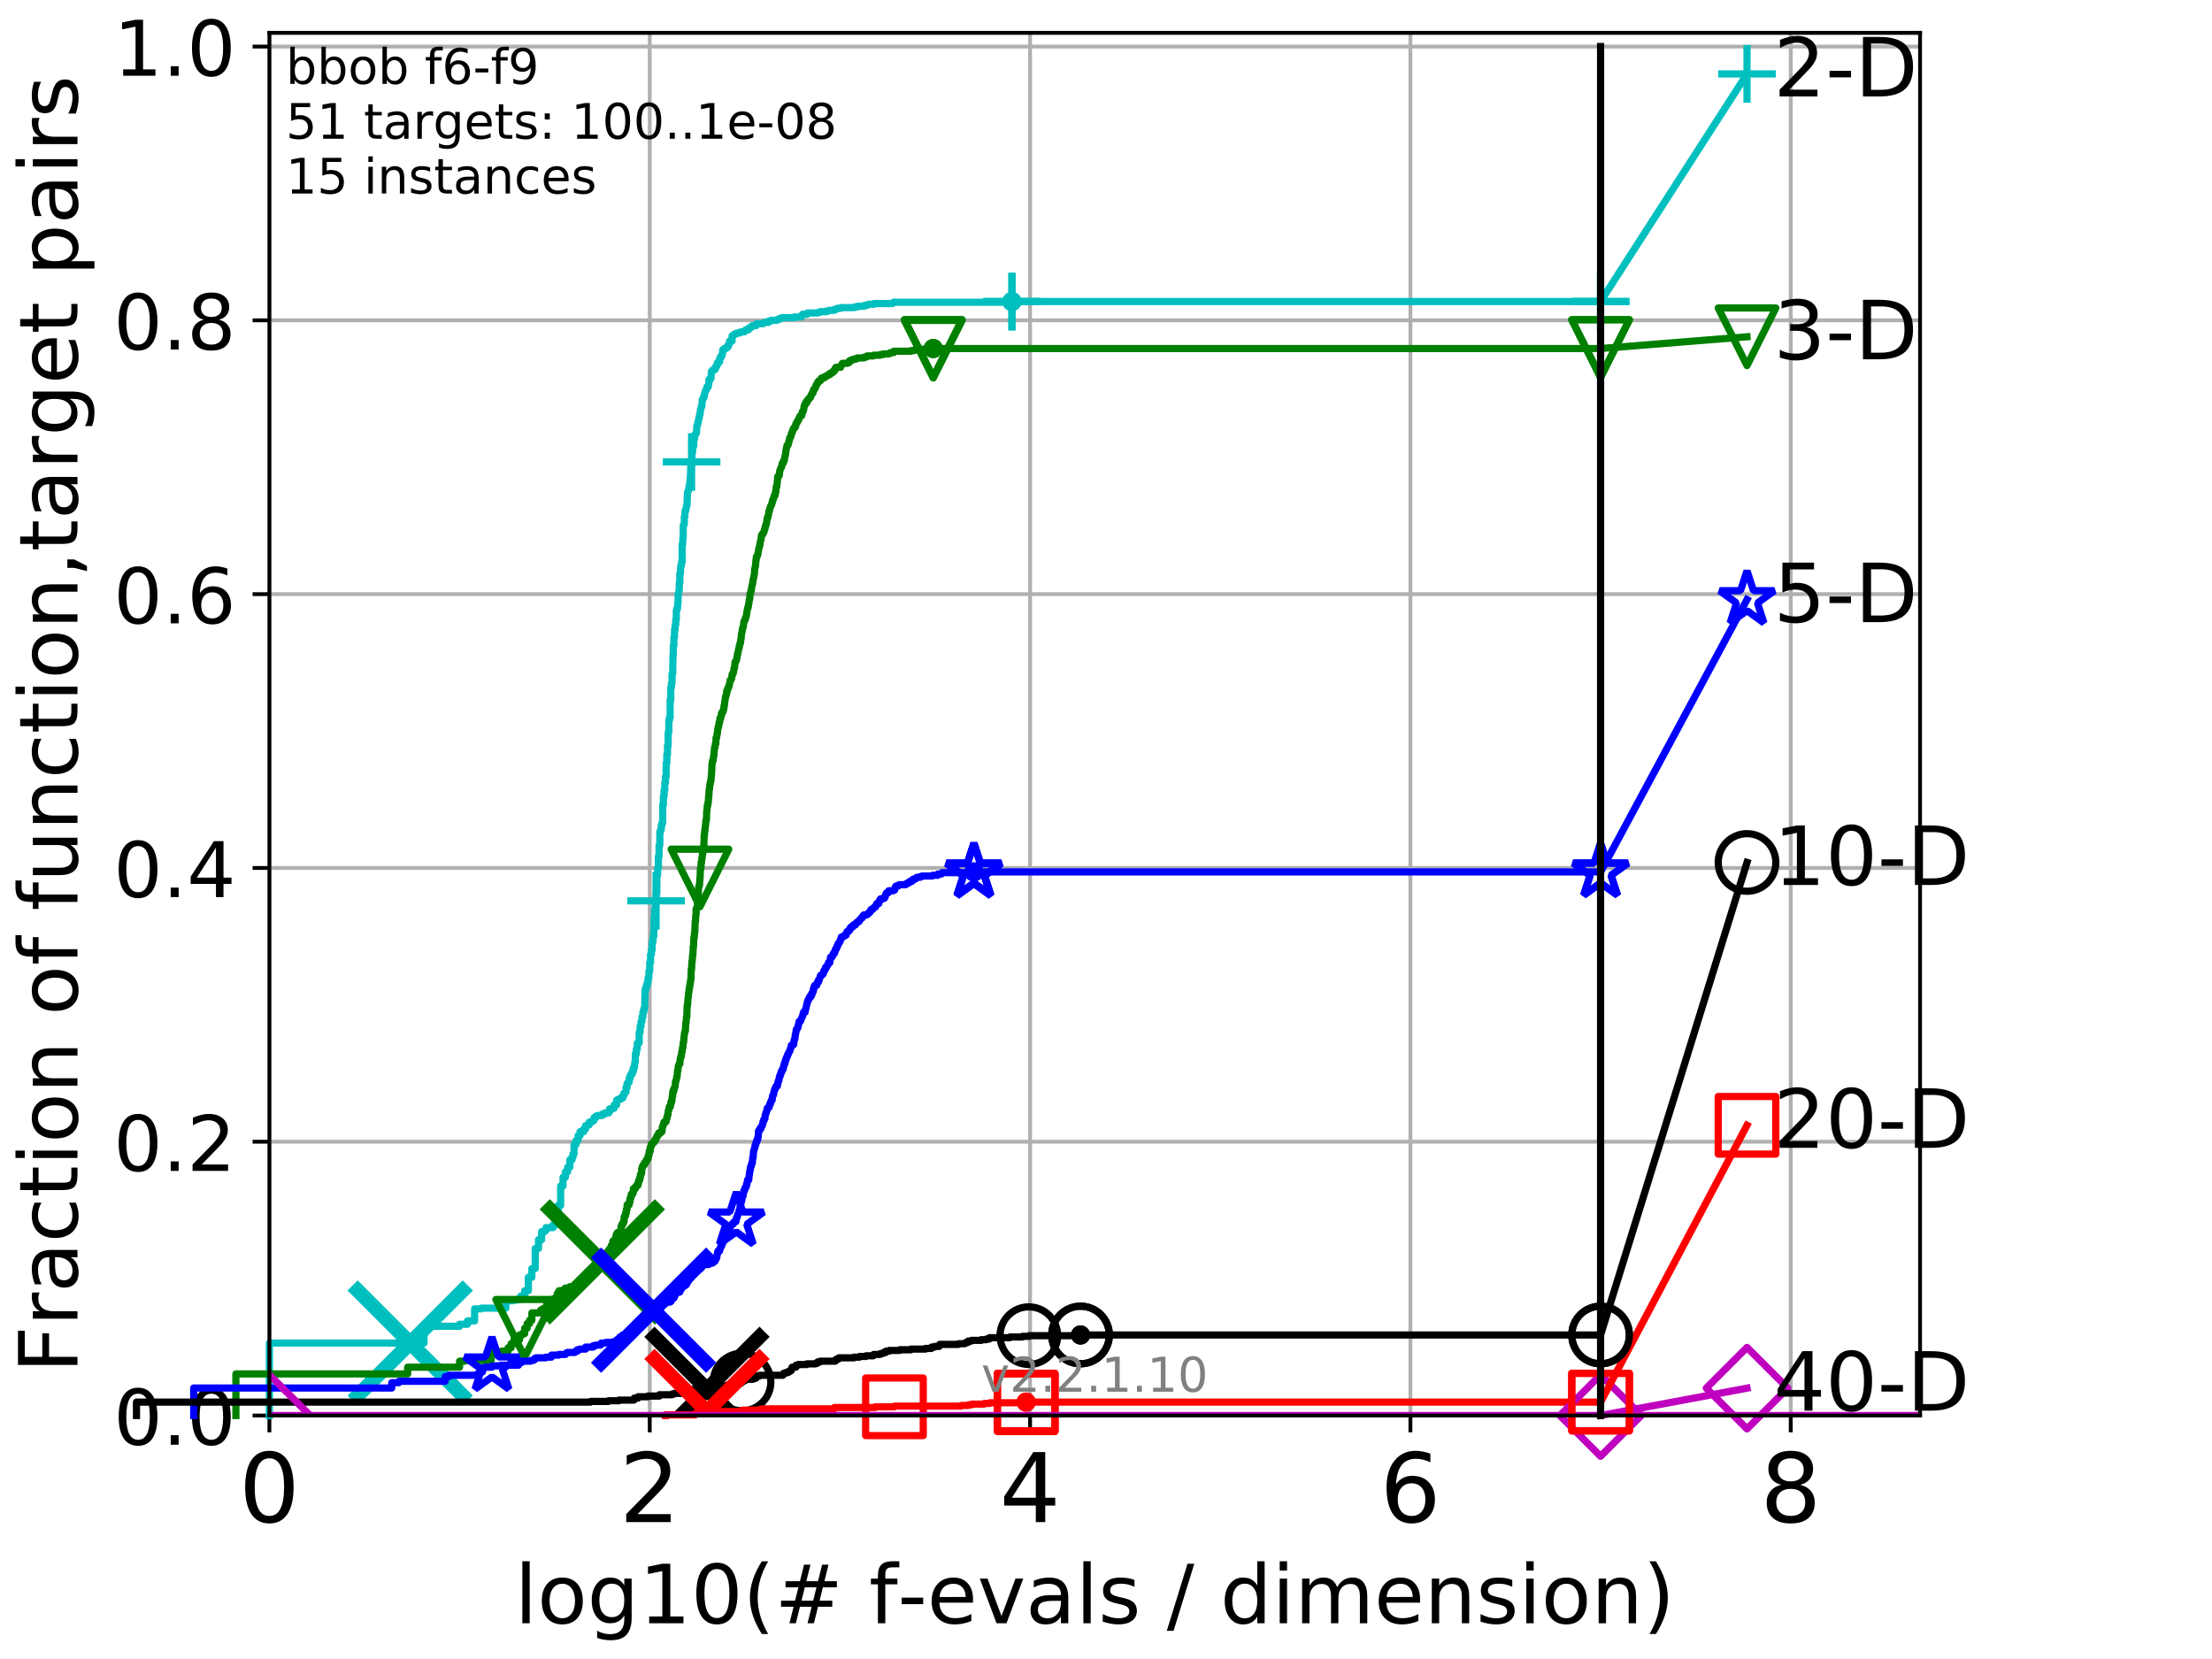 <?xml version="1.0" encoding="utf-8" standalone="no"?>
<!DOCTYPE svg PUBLIC "-//W3C//DTD SVG 1.1//EN"
  "http://www.w3.org/Graphics/SVG/1.1/DTD/svg11.dtd">
<!-- Created with matplotlib (http://matplotlib.org/) -->
<svg height="345.6pt" version="1.1" viewBox="0 0 460.8 345.6" width="460.8pt" xmlns="http://www.w3.org/2000/svg" xmlns:xlink="http://www.w3.org/1999/xlink">
 <defs>
  <style type="text/css">
*{stroke-linecap:butt;stroke-linejoin:round;}
  </style>
 </defs>
 <g id="figure_1">
  <g id="patch_1">
   <path d="M 0 345.6 
L 460.8 345.6 
L 460.8 0 
L 0 0 
z
" style="fill:#ffffff;"/>
  </g>
  <g id="axes_1">
   <g id="patch_2">
    <path d="M 56.12 294.88 
L 399.984 294.88 
L 399.984 6.845 
L 56.12 6.845 
z
" style="fill:#ffffff;"/>
   </g>
   <g id="matplotlib.axis_1">
    <g id="xtick_1">
     <g id="line2d_1">
      <path clip-path="url(#pd783d820b4)" d="M 56.12 294.88 
L 56.12 6.845 
" style="fill:none;stroke:#b0b0b0;stroke-linecap:square;stroke-width:0.8;"/>
     </g>
     <g id="line2d_2">
      <defs>
       <path d="M 0 0 
L 0 3.5 
" id="m6d2a0d5f46" style="stroke:#000000;stroke-width:0.8;"/>
      </defs>
      <g>
       <use style="stroke:#000000;stroke-width:0.8;" x="56.12" xlink:href="#m6d2a0d5f46" y="294.88"/>
      </g>
     </g>
     <g id="text_1">
      <!-- 0 -->
      <defs>
       <path d="M 31.781 66.406 
Q 24.172 66.406 20.328 58.906 
Q 16.5 51.422 16.5 36.375 
Q 16.5 21.391 20.328 13.891 
Q 24.172 6.391 31.781 6.391 
Q 39.453 6.391 43.281 13.891 
Q 47.125 21.391 47.125 36.375 
Q 47.125 51.422 43.281 58.906 
Q 39.453 66.406 31.781 66.406 
z
M 31.781 74.219 
Q 44.047 74.219 50.516 64.516 
Q 56.984 54.828 56.984 36.375 
Q 56.984 17.969 50.516 8.266 
Q 44.047 -1.422 31.781 -1.422 
Q 19.531 -1.422 13.062 8.266 
Q 6.594 17.969 6.594 36.375 
Q 6.594 54.828 13.062 64.516 
Q 19.531 74.219 31.781 74.219 
z
" id="DejaVuSans-30"/>
      </defs>
      <g transform="translate(49.758 317.077)scale(0.2 -0.2)">
       <use xlink:href="#DejaVuSans-30"/>
      </g>
     </g>
    </g>
    <g id="xtick_2">
     <g id="line2d_3">
      <path clip-path="url(#pd783d820b4)" d="M 135.351 294.88 
L 135.351 6.845 
" style="fill:none;stroke:#b0b0b0;stroke-linecap:square;stroke-width:0.8;"/>
     </g>
     <g id="line2d_4">
      <g>
       <use style="stroke:#000000;stroke-width:0.8;" x="135.351" xlink:href="#m6d2a0d5f46" y="294.88"/>
      </g>
     </g>
     <g id="text_2">
      <!-- 2 -->
      <defs>
       <path d="M 19.188 8.297 
L 53.609 8.297 
L 53.609 0 
L 7.328 0 
L 7.328 8.297 
Q 12.938 14.109 22.625 23.891 
Q 32.328 33.688 34.812 36.531 
Q 39.547 41.844 41.422 45.531 
Q 43.312 49.219 43.312 52.781 
Q 43.312 58.594 39.234 62.25 
Q 35.156 65.922 28.609 65.922 
Q 23.969 65.922 18.812 64.312 
Q 13.672 62.703 7.812 59.422 
L 7.812 69.391 
Q 13.766 71.781 18.938 73 
Q 24.125 74.219 28.422 74.219 
Q 39.75 74.219 46.484 68.547 
Q 53.219 62.891 53.219 53.422 
Q 53.219 48.922 51.531 44.891 
Q 49.859 40.875 45.406 35.406 
Q 44.188 33.984 37.641 27.219 
Q 31.109 20.453 19.188 8.297 
z
" id="DejaVuSans-32"/>
      </defs>
      <g transform="translate(128.989 317.077)scale(0.2 -0.2)">
       <use xlink:href="#DejaVuSans-32"/>
      </g>
     </g>
    </g>
    <g id="xtick_3">
     <g id="line2d_5">
      <path clip-path="url(#pd783d820b4)" d="M 214.583 294.88 
L 214.583 6.845 
" style="fill:none;stroke:#b0b0b0;stroke-linecap:square;stroke-width:0.8;"/>
     </g>
     <g id="line2d_6">
      <g>
       <use style="stroke:#000000;stroke-width:0.8;" x="214.583" xlink:href="#m6d2a0d5f46" y="294.88"/>
      </g>
     </g>
     <g id="text_3">
      <!-- 4 -->
      <defs>
       <path d="M 37.797 64.312 
L 12.891 25.391 
L 37.797 25.391 
z
M 35.203 72.906 
L 47.609 72.906 
L 47.609 25.391 
L 58.016 25.391 
L 58.016 17.188 
L 47.609 17.188 
L 47.609 0 
L 37.797 0 
L 37.797 17.188 
L 4.891 17.188 
L 4.891 26.703 
z
" id="DejaVuSans-34"/>
      </defs>
      <g transform="translate(208.22 317.077)scale(0.2 -0.2)">
       <use xlink:href="#DejaVuSans-34"/>
      </g>
     </g>
    </g>
    <g id="xtick_4">
     <g id="line2d_7">
      <path clip-path="url(#pd783d820b4)" d="M 293.814 294.88 
L 293.814 6.845 
" style="fill:none;stroke:#b0b0b0;stroke-linecap:square;stroke-width:0.8;"/>
     </g>
     <g id="line2d_8">
      <g>
       <use style="stroke:#000000;stroke-width:0.8;" x="293.814" xlink:href="#m6d2a0d5f46" y="294.88"/>
      </g>
     </g>
     <g id="text_4">
      <!-- 6 -->
      <defs>
       <path d="M 33.016 40.375 
Q 26.375 40.375 22.484 35.828 
Q 18.609 31.297 18.609 23.391 
Q 18.609 15.531 22.484 10.953 
Q 26.375 6.391 33.016 6.391 
Q 39.656 6.391 43.531 10.953 
Q 47.406 15.531 47.406 23.391 
Q 47.406 31.297 43.531 35.828 
Q 39.656 40.375 33.016 40.375 
z
M 52.594 71.297 
L 52.594 62.312 
Q 48.875 64.062 45.094 64.984 
Q 41.312 65.922 37.594 65.922 
Q 27.828 65.922 22.672 59.328 
Q 17.531 52.734 16.797 39.406 
Q 19.672 43.656 24.016 45.922 
Q 28.375 48.188 33.594 48.188 
Q 44.578 48.188 50.953 41.516 
Q 57.328 34.859 57.328 23.391 
Q 57.328 12.156 50.688 5.359 
Q 44.047 -1.422 33.016 -1.422 
Q 20.359 -1.422 13.672 8.266 
Q 6.984 17.969 6.984 36.375 
Q 6.984 53.656 15.188 63.938 
Q 23.391 74.219 37.203 74.219 
Q 40.922 74.219 44.703 73.484 
Q 48.484 72.75 52.594 71.297 
z
" id="DejaVuSans-36"/>
      </defs>
      <g transform="translate(287.452 317.077)scale(0.2 -0.2)">
       <use xlink:href="#DejaVuSans-36"/>
      </g>
     </g>
    </g>
    <g id="xtick_5">
     <g id="line2d_9">
      <path clip-path="url(#pd783d820b4)" d="M 373.045 294.88 
L 373.045 6.845 
" style="fill:none;stroke:#b0b0b0;stroke-linecap:square;stroke-width:0.8;"/>
     </g>
     <g id="line2d_10">
      <g>
       <use style="stroke:#000000;stroke-width:0.8;" x="373.045" xlink:href="#m6d2a0d5f46" y="294.88"/>
      </g>
     </g>
     <g id="text_5">
      <!-- 8 -->
      <defs>
       <path d="M 31.781 34.625 
Q 24.75 34.625 20.719 30.859 
Q 16.703 27.094 16.703 20.516 
Q 16.703 13.922 20.719 10.156 
Q 24.75 6.391 31.781 6.391 
Q 38.812 6.391 42.859 10.172 
Q 46.922 13.969 46.922 20.516 
Q 46.922 27.094 42.891 30.859 
Q 38.875 34.625 31.781 34.625 
z
M 21.922 38.812 
Q 15.578 40.375 12.031 44.719 
Q 8.5 49.078 8.5 55.328 
Q 8.5 64.062 14.719 69.141 
Q 20.953 74.219 31.781 74.219 
Q 42.672 74.219 48.875 69.141 
Q 55.078 64.062 55.078 55.328 
Q 55.078 49.078 51.531 44.719 
Q 48 40.375 41.703 38.812 
Q 48.828 37.156 52.797 32.312 
Q 56.781 27.484 56.781 20.516 
Q 56.781 9.906 50.312 4.234 
Q 43.844 -1.422 31.781 -1.422 
Q 19.734 -1.422 13.25 4.234 
Q 6.781 9.906 6.781 20.516 
Q 6.781 27.484 10.781 32.312 
Q 14.797 37.156 21.922 38.812 
z
M 18.312 54.391 
Q 18.312 48.734 21.844 45.562 
Q 25.391 42.391 31.781 42.391 
Q 38.141 42.391 41.719 45.562 
Q 45.312 48.734 45.312 54.391 
Q 45.312 60.062 41.719 63.234 
Q 38.141 66.406 31.781 66.406 
Q 25.391 66.406 21.844 63.234 
Q 18.312 60.062 18.312 54.391 
z
" id="DejaVuSans-38"/>
      </defs>
      <g transform="translate(366.683 317.077)scale(0.2 -0.2)">
       <use xlink:href="#DejaVuSans-38"/>
      </g>
     </g>
    </g>
    <g id="text_6">
     <!-- log10(# f-evals / dimension) -->
     <defs>
      <path d="M 9.422 75.984 
L 18.406 75.984 
L 18.406 0 
L 9.422 0 
z
" id="DejaVuSans-6c"/>
      <path d="M 30.609 48.391 
Q 23.391 48.391 19.188 42.75 
Q 14.984 37.109 14.984 27.297 
Q 14.984 17.484 19.156 11.844 
Q 23.344 6.203 30.609 6.203 
Q 37.797 6.203 41.984 11.859 
Q 46.188 17.531 46.188 27.297 
Q 46.188 37.016 41.984 42.703 
Q 37.797 48.391 30.609 48.391 
z
M 30.609 56 
Q 42.328 56 49.016 48.375 
Q 55.719 40.766 55.719 27.297 
Q 55.719 13.875 49.016 6.219 
Q 42.328 -1.422 30.609 -1.422 
Q 18.844 -1.422 12.172 6.219 
Q 5.516 13.875 5.516 27.297 
Q 5.516 40.766 12.172 48.375 
Q 18.844 56 30.609 56 
z
" id="DejaVuSans-6f"/>
      <path d="M 45.406 27.984 
Q 45.406 37.75 41.375 43.109 
Q 37.359 48.484 30.078 48.484 
Q 22.859 48.484 18.828 43.109 
Q 14.797 37.75 14.797 27.984 
Q 14.797 18.266 18.828 12.891 
Q 22.859 7.516 30.078 7.516 
Q 37.359 7.516 41.375 12.891 
Q 45.406 18.266 45.406 27.984 
z
M 54.391 6.781 
Q 54.391 -7.172 48.188 -13.984 
Q 42 -20.797 29.203 -20.797 
Q 24.469 -20.797 20.266 -20.094 
Q 16.062 -19.391 12.109 -17.922 
L 12.109 -9.188 
Q 16.062 -11.328 19.922 -12.344 
Q 23.781 -13.375 27.781 -13.375 
Q 36.625 -13.375 41.016 -8.766 
Q 45.406 -4.156 45.406 5.172 
L 45.406 9.625 
Q 42.625 4.781 38.281 2.391 
Q 33.938 0 27.875 0 
Q 17.828 0 11.672 7.656 
Q 5.516 15.328 5.516 27.984 
Q 5.516 40.672 11.672 48.328 
Q 17.828 56 27.875 56 
Q 33.938 56 38.281 53.609 
Q 42.625 51.219 45.406 46.391 
L 45.406 54.688 
L 54.391 54.688 
z
" id="DejaVuSans-67"/>
      <path d="M 12.406 8.297 
L 28.516 8.297 
L 28.516 63.922 
L 10.984 60.406 
L 10.984 69.391 
L 28.422 72.906 
L 38.281 72.906 
L 38.281 8.297 
L 54.391 8.297 
L 54.391 0 
L 12.406 0 
z
" id="DejaVuSans-31"/>
      <path d="M 31 75.875 
Q 24.469 64.656 21.281 53.656 
Q 18.109 42.672 18.109 31.391 
Q 18.109 20.125 21.312 9.062 
Q 24.516 -2 31 -13.188 
L 23.188 -13.188 
Q 15.875 -1.703 12.234 9.375 
Q 8.594 20.453 8.594 31.391 
Q 8.594 42.281 12.203 53.312 
Q 15.828 64.359 23.188 75.875 
z
" id="DejaVuSans-28"/>
      <path d="M 51.125 44 
L 36.922 44 
L 32.812 27.688 
L 47.125 27.688 
z
M 43.797 71.781 
L 38.719 51.516 
L 52.984 51.516 
L 58.109 71.781 
L 65.922 71.781 
L 60.891 51.516 
L 76.125 51.516 
L 76.125 44 
L 58.984 44 
L 54.984 27.688 
L 70.516 27.688 
L 70.516 20.219 
L 53.078 20.219 
L 48 0 
L 40.188 0 
L 45.219 20.219 
L 30.906 20.219 
L 25.875 0 
L 18.016 0 
L 23.094 20.219 
L 7.719 20.219 
L 7.719 27.688 
L 24.906 27.688 
L 29 44 
L 13.281 44 
L 13.281 51.516 
L 30.906 51.516 
L 35.891 71.781 
z
" id="DejaVuSans-23"/>
      <path id="DejaVuSans-20"/>
      <path d="M 37.109 75.984 
L 37.109 68.5 
L 28.516 68.5 
Q 23.688 68.5 21.797 66.547 
Q 19.922 64.594 19.922 59.516 
L 19.922 54.688 
L 34.719 54.688 
L 34.719 47.703 
L 19.922 47.703 
L 19.922 0 
L 10.891 0 
L 10.891 47.703 
L 2.297 47.703 
L 2.297 54.688 
L 10.891 54.688 
L 10.891 58.5 
Q 10.891 67.625 15.141 71.797 
Q 19.391 75.984 28.609 75.984 
z
" id="DejaVuSans-66"/>
      <path d="M 4.891 31.391 
L 31.203 31.391 
L 31.203 23.391 
L 4.891 23.391 
z
" id="DejaVuSans-2d"/>
      <path d="M 56.203 29.594 
L 56.203 25.203 
L 14.891 25.203 
Q 15.484 15.922 20.484 11.062 
Q 25.484 6.203 34.422 6.203 
Q 39.594 6.203 44.453 7.469 
Q 49.312 8.734 54.109 11.281 
L 54.109 2.781 
Q 49.266 0.734 44.188 -0.344 
Q 39.109 -1.422 33.891 -1.422 
Q 20.797 -1.422 13.156 6.188 
Q 5.516 13.812 5.516 26.812 
Q 5.516 40.234 12.766 48.109 
Q 20.016 56 32.328 56 
Q 43.359 56 49.781 48.891 
Q 56.203 41.797 56.203 29.594 
z
M 47.219 32.234 
Q 47.125 39.594 43.094 43.984 
Q 39.062 48.391 32.422 48.391 
Q 24.906 48.391 20.391 44.141 
Q 15.875 39.891 15.188 32.172 
z
" id="DejaVuSans-65"/>
      <path d="M 2.984 54.688 
L 12.5 54.688 
L 29.594 8.797 
L 46.688 54.688 
L 56.203 54.688 
L 35.688 0 
L 23.484 0 
z
" id="DejaVuSans-76"/>
      <path d="M 34.281 27.484 
Q 23.391 27.484 19.188 25 
Q 14.984 22.516 14.984 16.5 
Q 14.984 11.719 18.141 8.906 
Q 21.297 6.109 26.703 6.109 
Q 34.188 6.109 38.703 11.406 
Q 43.219 16.703 43.219 25.484 
L 43.219 27.484 
z
M 52.203 31.203 
L 52.203 0 
L 43.219 0 
L 43.219 8.297 
Q 40.141 3.328 35.547 0.953 
Q 30.953 -1.422 24.312 -1.422 
Q 15.922 -1.422 10.953 3.297 
Q 6 8.016 6 15.922 
Q 6 25.141 12.172 29.828 
Q 18.359 34.516 30.609 34.516 
L 43.219 34.516 
L 43.219 35.406 
Q 43.219 41.609 39.141 45 
Q 35.062 48.391 27.688 48.391 
Q 23 48.391 18.547 47.266 
Q 14.109 46.141 10.016 43.891 
L 10.016 52.203 
Q 14.938 54.109 19.578 55.047 
Q 24.219 56 28.609 56 
Q 40.484 56 46.344 49.844 
Q 52.203 43.703 52.203 31.203 
z
" id="DejaVuSans-61"/>
      <path d="M 44.281 53.078 
L 44.281 44.578 
Q 40.484 46.531 36.375 47.5 
Q 32.281 48.484 27.875 48.484 
Q 21.188 48.484 17.844 46.438 
Q 14.5 44.391 14.5 40.281 
Q 14.5 37.156 16.891 35.375 
Q 19.281 33.594 26.516 31.984 
L 29.594 31.297 
Q 39.156 29.25 43.188 25.516 
Q 47.219 21.781 47.219 15.094 
Q 47.219 7.469 41.188 3.016 
Q 35.156 -1.422 24.609 -1.422 
Q 20.219 -1.422 15.453 -0.562 
Q 10.688 0.297 5.422 2 
L 5.422 11.281 
Q 10.406 8.688 15.234 7.391 
Q 20.062 6.109 24.812 6.109 
Q 31.156 6.109 34.562 8.281 
Q 37.984 10.453 37.984 14.406 
Q 37.984 18.062 35.516 20.016 
Q 33.062 21.969 24.703 23.781 
L 21.578 24.516 
Q 13.234 26.266 9.516 29.906 
Q 5.812 33.547 5.812 39.891 
Q 5.812 47.609 11.281 51.797 
Q 16.75 56 26.812 56 
Q 31.781 56 36.172 55.266 
Q 40.578 54.547 44.281 53.078 
z
" id="DejaVuSans-73"/>
      <path d="M 25.391 72.906 
L 33.688 72.906 
L 8.297 -9.281 
L 0 -9.281 
z
" id="DejaVuSans-2f"/>
      <path d="M 45.406 46.391 
L 45.406 75.984 
L 54.391 75.984 
L 54.391 0 
L 45.406 0 
L 45.406 8.203 
Q 42.578 3.328 38.25 0.953 
Q 33.938 -1.422 27.875 -1.422 
Q 17.969 -1.422 11.734 6.484 
Q 5.516 14.406 5.516 27.297 
Q 5.516 40.188 11.734 48.094 
Q 17.969 56 27.875 56 
Q 33.938 56 38.25 53.625 
Q 42.578 51.266 45.406 46.391 
z
M 14.797 27.297 
Q 14.797 17.391 18.875 11.75 
Q 22.953 6.109 30.078 6.109 
Q 37.203 6.109 41.297 11.75 
Q 45.406 17.391 45.406 27.297 
Q 45.406 37.203 41.297 42.844 
Q 37.203 48.484 30.078 48.484 
Q 22.953 48.484 18.875 42.844 
Q 14.797 37.203 14.797 27.297 
z
" id="DejaVuSans-64"/>
      <path d="M 9.422 54.688 
L 18.406 54.688 
L 18.406 0 
L 9.422 0 
z
M 9.422 75.984 
L 18.406 75.984 
L 18.406 64.594 
L 9.422 64.594 
z
" id="DejaVuSans-69"/>
      <path d="M 52 44.188 
Q 55.375 50.25 60.062 53.125 
Q 64.75 56 71.094 56 
Q 79.641 56 84.281 50.016 
Q 88.922 44.047 88.922 33.016 
L 88.922 0 
L 79.891 0 
L 79.891 32.719 
Q 79.891 40.578 77.094 44.375 
Q 74.312 48.188 68.609 48.188 
Q 61.625 48.188 57.562 43.547 
Q 53.516 38.922 53.516 30.906 
L 53.516 0 
L 44.484 0 
L 44.484 32.719 
Q 44.484 40.625 41.703 44.406 
Q 38.922 48.188 33.109 48.188 
Q 26.219 48.188 22.156 43.531 
Q 18.109 38.875 18.109 30.906 
L 18.109 0 
L 9.078 0 
L 9.078 54.688 
L 18.109 54.688 
L 18.109 46.188 
Q 21.188 51.219 25.484 53.609 
Q 29.781 56 35.688 56 
Q 41.656 56 45.828 52.969 
Q 50 49.953 52 44.188 
z
" id="DejaVuSans-6d"/>
      <path d="M 54.891 33.016 
L 54.891 0 
L 45.906 0 
L 45.906 32.719 
Q 45.906 40.484 42.875 44.328 
Q 39.844 48.188 33.797 48.188 
Q 26.516 48.188 22.312 43.547 
Q 18.109 38.922 18.109 30.906 
L 18.109 0 
L 9.078 0 
L 9.078 54.688 
L 18.109 54.688 
L 18.109 46.188 
Q 21.344 51.125 25.703 53.562 
Q 30.078 56 35.797 56 
Q 45.219 56 50.047 50.172 
Q 54.891 44.344 54.891 33.016 
z
" id="DejaVuSans-6e"/>
      <path d="M 8.016 75.875 
L 15.828 75.875 
Q 23.141 64.359 26.781 53.312 
Q 30.422 42.281 30.422 31.391 
Q 30.422 20.453 26.781 9.375 
Q 23.141 -1.703 15.828 -13.188 
L 8.016 -13.188 
Q 14.5 -2 17.703 9.062 
Q 20.906 20.125 20.906 31.391 
Q 20.906 42.672 17.703 53.656 
Q 14.5 64.656 8.016 75.875 
z
" id="DejaVuSans-29"/>
     </defs>
     <g transform="translate(107.211 338.154)scale(0.17 -0.17)">
      <use xlink:href="#DejaVuSans-6c"/>
      <use x="27.783" xlink:href="#DejaVuSans-6f"/>
      <use x="88.965" xlink:href="#DejaVuSans-67"/>
      <use x="152.441" xlink:href="#DejaVuSans-31"/>
      <use x="216.064" xlink:href="#DejaVuSans-30"/>
      <use x="279.688" xlink:href="#DejaVuSans-28"/>
      <use x="318.701" xlink:href="#DejaVuSans-23"/>
      <use x="402.49" xlink:href="#DejaVuSans-20"/>
      <use x="434.277" xlink:href="#DejaVuSans-66"/>
      <use x="469.404" xlink:href="#DejaVuSans-2d"/>
      <use x="505.488" xlink:href="#DejaVuSans-65"/>
      <use x="567.012" xlink:href="#DejaVuSans-76"/>
      <use x="626.191" xlink:href="#DejaVuSans-61"/>
      <use x="687.471" xlink:href="#DejaVuSans-6c"/>
      <use x="715.254" xlink:href="#DejaVuSans-73"/>
      <use x="767.354" xlink:href="#DejaVuSans-20"/>
      <use x="799.141" xlink:href="#DejaVuSans-2f"/>
      <use x="832.832" xlink:href="#DejaVuSans-20"/>
      <use x="864.619" xlink:href="#DejaVuSans-64"/>
      <use x="928.096" xlink:href="#DejaVuSans-69"/>
      <use x="955.879" xlink:href="#DejaVuSans-6d"/>
      <use x="1053.291" xlink:href="#DejaVuSans-65"/>
      <use x="1114.814" xlink:href="#DejaVuSans-6e"/>
      <use x="1178.193" xlink:href="#DejaVuSans-73"/>
      <use x="1230.293" xlink:href="#DejaVuSans-69"/>
      <use x="1258.076" xlink:href="#DejaVuSans-6f"/>
      <use x="1319.258" xlink:href="#DejaVuSans-6e"/>
      <use x="1382.637" xlink:href="#DejaVuSans-29"/>
     </g>
    </g>
   </g>
   <g id="matplotlib.axis_2">
    <g id="ytick_1">
     <g id="line2d_11">
      <path clip-path="url(#pd783d820b4)" d="M 56.12 294.88 
L 399.984 294.88 
" style="fill:none;stroke:#b0b0b0;stroke-linecap:square;stroke-width:0.8;"/>
     </g>
     <g id="line2d_12">
      <defs>
       <path d="M 0 0 
L -3.5 0 
" id="mf475086a04" style="stroke:#000000;stroke-width:0.8;"/>
      </defs>
      <g>
       <use style="stroke:#000000;stroke-width:0.8;" x="56.12" xlink:href="#mf475086a04" y="294.88"/>
      </g>
     </g>
     <g id="text_7">
      <!-- 0.0 -->
      <defs>
       <path d="M 10.688 12.406 
L 21 12.406 
L 21 0 
L 10.688 0 
z
" id="DejaVuSans-2e"/>
      </defs>
      <g transform="translate(23.675 300.959)scale(0.16 -0.16)">
       <use xlink:href="#DejaVuSans-30"/>
       <use x="63.623" xlink:href="#DejaVuSans-2e"/>
       <use x="95.41" xlink:href="#DejaVuSans-30"/>
      </g>
     </g>
    </g>
    <g id="ytick_2">
     <g id="line2d_13">
      <path clip-path="url(#pd783d820b4)" d="M 56.12 237.843 
L 399.984 237.843 
" style="fill:none;stroke:#b0b0b0;stroke-linecap:square;stroke-width:0.8;"/>
     </g>
     <g id="line2d_14">
      <g>
       <use style="stroke:#000000;stroke-width:0.8;" x="56.12" xlink:href="#mf475086a04" y="237.843"/>
      </g>
     </g>
     <g id="text_8">
      <!-- 0.2 -->
      <g transform="translate(23.675 243.922)scale(0.16 -0.16)">
       <use xlink:href="#DejaVuSans-30"/>
       <use x="63.623" xlink:href="#DejaVuSans-2e"/>
       <use x="95.41" xlink:href="#DejaVuSans-32"/>
      </g>
     </g>
    </g>
    <g id="ytick_3">
     <g id="line2d_15">
      <path clip-path="url(#pd783d820b4)" d="M 56.12 180.807 
L 399.984 180.807 
" style="fill:none;stroke:#b0b0b0;stroke-linecap:square;stroke-width:0.8;"/>
     </g>
     <g id="line2d_16">
      <g>
       <use style="stroke:#000000;stroke-width:0.8;" x="56.12" xlink:href="#mf475086a04" y="180.807"/>
      </g>
     </g>
     <g id="text_9">
      <!-- 0.4 -->
      <g transform="translate(23.675 186.886)scale(0.16 -0.16)">
       <use xlink:href="#DejaVuSans-30"/>
       <use x="63.623" xlink:href="#DejaVuSans-2e"/>
       <use x="95.41" xlink:href="#DejaVuSans-34"/>
      </g>
     </g>
    </g>
    <g id="ytick_4">
     <g id="line2d_17">
      <path clip-path="url(#pd783d820b4)" d="M 56.12 123.77 
L 399.984 123.77 
" style="fill:none;stroke:#b0b0b0;stroke-linecap:square;stroke-width:0.8;"/>
     </g>
     <g id="line2d_18">
      <g>
       <use style="stroke:#000000;stroke-width:0.8;" x="56.12" xlink:href="#mf475086a04" y="123.77"/>
      </g>
     </g>
     <g id="text_10">
      <!-- 0.6 -->
      <g transform="translate(23.675 129.849)scale(0.16 -0.16)">
       <use xlink:href="#DejaVuSans-30"/>
       <use x="63.623" xlink:href="#DejaVuSans-2e"/>
       <use x="95.41" xlink:href="#DejaVuSans-36"/>
      </g>
     </g>
    </g>
    <g id="ytick_5">
     <g id="line2d_19">
      <path clip-path="url(#pd783d820b4)" d="M 56.12 66.734 
L 399.984 66.734 
" style="fill:none;stroke:#b0b0b0;stroke-linecap:square;stroke-width:0.8;"/>
     </g>
     <g id="line2d_20">
      <g>
       <use style="stroke:#000000;stroke-width:0.8;" x="56.12" xlink:href="#mf475086a04" y="66.734"/>
      </g>
     </g>
     <g id="text_11">
      <!-- 0.8 -->
      <g transform="translate(23.675 72.812)scale(0.16 -0.16)">
       <use xlink:href="#DejaVuSans-30"/>
       <use x="63.623" xlink:href="#DejaVuSans-2e"/>
       <use x="95.41" xlink:href="#DejaVuSans-38"/>
      </g>
     </g>
    </g>
    <g id="ytick_6">
     <g id="line2d_21">
      <path clip-path="url(#pd783d820b4)" d="M 56.12 9.697 
L 399.984 9.697 
" style="fill:none;stroke:#b0b0b0;stroke-linecap:square;stroke-width:0.8;"/>
     </g>
     <g id="line2d_22">
      <g>
       <use style="stroke:#000000;stroke-width:0.8;" x="56.12" xlink:href="#mf475086a04" y="9.697"/>
      </g>
     </g>
     <g id="text_12">
      <!-- 1.0 -->
      <g transform="translate(23.675 15.776)scale(0.16 -0.16)">
       <use xlink:href="#DejaVuSans-31"/>
       <use x="63.623" xlink:href="#DejaVuSans-2e"/>
       <use x="95.41" xlink:href="#DejaVuSans-30"/>
      </g>
     </g>
    </g>
    <g id="text_13">
     <!-- Fraction of function,target pairs -->
     <defs>
      <path d="M 9.812 72.906 
L 51.703 72.906 
L 51.703 64.594 
L 19.672 64.594 
L 19.672 43.109 
L 48.578 43.109 
L 48.578 34.812 
L 19.672 34.812 
L 19.672 0 
L 9.812 0 
z
" id="DejaVuSans-46"/>
      <path d="M 41.109 46.297 
Q 39.594 47.172 37.812 47.578 
Q 36.031 48 33.891 48 
Q 26.266 48 22.188 43.047 
Q 18.109 38.094 18.109 28.812 
L 18.109 0 
L 9.078 0 
L 9.078 54.688 
L 18.109 54.688 
L 18.109 46.188 
Q 20.953 51.172 25.484 53.578 
Q 30.031 56 36.531 56 
Q 37.453 56 38.578 55.875 
Q 39.703 55.766 41.062 55.516 
z
" id="DejaVuSans-72"/>
      <path d="M 48.781 52.594 
L 48.781 44.188 
Q 44.969 46.297 41.141 47.344 
Q 37.312 48.391 33.406 48.391 
Q 24.656 48.391 19.812 42.844 
Q 14.984 37.312 14.984 27.297 
Q 14.984 17.281 19.812 11.734 
Q 24.656 6.203 33.406 6.203 
Q 37.312 6.203 41.141 7.25 
Q 44.969 8.297 48.781 10.406 
L 48.781 2.094 
Q 45.016 0.344 40.984 -0.531 
Q 36.969 -1.422 32.422 -1.422 
Q 20.062 -1.422 12.781 6.344 
Q 5.516 14.109 5.516 27.297 
Q 5.516 40.672 12.859 48.328 
Q 20.219 56 33.016 56 
Q 37.156 56 41.109 55.141 
Q 45.062 54.297 48.781 52.594 
z
" id="DejaVuSans-63"/>
      <path d="M 18.312 70.219 
L 18.312 54.688 
L 36.812 54.688 
L 36.812 47.703 
L 18.312 47.703 
L 18.312 18.016 
Q 18.312 11.328 20.141 9.422 
Q 21.969 7.516 27.594 7.516 
L 36.812 7.516 
L 36.812 0 
L 27.594 0 
Q 17.188 0 13.234 3.875 
Q 9.281 7.766 9.281 18.016 
L 9.281 47.703 
L 2.688 47.703 
L 2.688 54.688 
L 9.281 54.688 
L 9.281 70.219 
z
" id="DejaVuSans-74"/>
      <path d="M 8.5 21.578 
L 8.5 54.688 
L 17.484 54.688 
L 17.484 21.922 
Q 17.484 14.156 20.5 10.266 
Q 23.531 6.391 29.594 6.391 
Q 36.859 6.391 41.078 11.031 
Q 45.312 15.672 45.312 23.688 
L 45.312 54.688 
L 54.297 54.688 
L 54.297 0 
L 45.312 0 
L 45.312 8.406 
Q 42.047 3.422 37.719 1 
Q 33.406 -1.422 27.688 -1.422 
Q 18.266 -1.422 13.375 4.438 
Q 8.5 10.297 8.5 21.578 
z
M 31.109 56 
z
" id="DejaVuSans-75"/>
      <path d="M 11.719 12.406 
L 22.016 12.406 
L 22.016 4 
L 14.016 -11.625 
L 7.719 -11.625 
L 11.719 4 
z
" id="DejaVuSans-2c"/>
      <path d="M 18.109 8.203 
L 18.109 -20.797 
L 9.078 -20.797 
L 9.078 54.688 
L 18.109 54.688 
L 18.109 46.391 
Q 20.953 51.266 25.266 53.625 
Q 29.594 56 35.594 56 
Q 45.562 56 51.781 48.094 
Q 58.016 40.188 58.016 27.297 
Q 58.016 14.406 51.781 6.484 
Q 45.562 -1.422 35.594 -1.422 
Q 29.594 -1.422 25.266 0.953 
Q 20.953 3.328 18.109 8.203 
z
M 48.688 27.297 
Q 48.688 37.203 44.609 42.844 
Q 40.531 48.484 33.406 48.484 
Q 26.266 48.484 22.188 42.844 
Q 18.109 37.203 18.109 27.297 
Q 18.109 17.391 22.188 11.75 
Q 26.266 6.109 33.406 6.109 
Q 40.531 6.109 44.609 11.75 
Q 48.688 17.391 48.688 27.297 
z
" id="DejaVuSans-70"/>
     </defs>
     <g transform="translate(16.14 286.002)rotate(-90)scale(0.17 -0.17)">
      <use xlink:href="#DejaVuSans-46"/>
      <use x="57.41" xlink:href="#DejaVuSans-72"/>
      <use x="98.523" xlink:href="#DejaVuSans-61"/>
      <use x="159.803" xlink:href="#DejaVuSans-63"/>
      <use x="214.783" xlink:href="#DejaVuSans-74"/>
      <use x="253.992" xlink:href="#DejaVuSans-69"/>
      <use x="281.775" xlink:href="#DejaVuSans-6f"/>
      <use x="342.957" xlink:href="#DejaVuSans-6e"/>
      <use x="406.336" xlink:href="#DejaVuSans-20"/>
      <use x="438.123" xlink:href="#DejaVuSans-6f"/>
      <use x="499.305" xlink:href="#DejaVuSans-66"/>
      <use x="534.51" xlink:href="#DejaVuSans-20"/>
      <use x="566.297" xlink:href="#DejaVuSans-66"/>
      <use x="601.502" xlink:href="#DejaVuSans-75"/>
      <use x="664.881" xlink:href="#DejaVuSans-6e"/>
      <use x="728.26" xlink:href="#DejaVuSans-63"/>
      <use x="783.24" xlink:href="#DejaVuSans-74"/>
      <use x="822.449" xlink:href="#DejaVuSans-69"/>
      <use x="850.232" xlink:href="#DejaVuSans-6f"/>
      <use x="911.414" xlink:href="#DejaVuSans-6e"/>
      <use x="974.793" xlink:href="#DejaVuSans-2c"/>
      <use x="1006.58" xlink:href="#DejaVuSans-74"/>
      <use x="1045.789" xlink:href="#DejaVuSans-61"/>
      <use x="1107.068" xlink:href="#DejaVuSans-72"/>
      <use x="1148.166" xlink:href="#DejaVuSans-67"/>
      <use x="1211.643" xlink:href="#DejaVuSans-65"/>
      <use x="1273.166" xlink:href="#DejaVuSans-74"/>
      <use x="1312.375" xlink:href="#DejaVuSans-20"/>
      <use x="1344.162" xlink:href="#DejaVuSans-70"/>
      <use x="1407.639" xlink:href="#DejaVuSans-61"/>
      <use x="1468.918" xlink:href="#DejaVuSans-69"/>
      <use x="1496.701" xlink:href="#DejaVuSans-72"/>
      <use x="1537.814" xlink:href="#DejaVuSans-73"/>
     </g>
    </g>
   </g>
   <g id="line2d_23">
    <defs>
     <path d="M 0 1.5 
C 0.398 1.5 0.779 1.342 1.061 1.061 
C 1.342 0.779 1.5 0.398 1.5 0 
C 1.5 -0.398 1.342 -0.779 1.061 -1.061 
C 0.779 -1.342 0.398 -1.5 0 -1.5 
C -0.398 -1.5 -0.779 -1.342 -1.061 -1.061 
C -1.342 -0.779 -1.5 -0.398 -1.5 0 
C -1.5 0.398 -1.342 0.779 -1.061 1.061 
C -0.779 1.342 -0.398 1.5 0 1.5 
z
" id="m1a63a12642" style="stroke:#00bfbf;"/>
    </defs>
    <g>
     <use style="fill:#00bfbf;stroke:#00bfbf;" x="210.81" xlink:href="#m1a63a12642" y="62.819"/>
     <use style="fill:#00bfbf;stroke:#00bfbf;" x="210.81" xlink:href="#m1a63a12642" y="62.819"/>
    </g>
   </g>
   <g id="line2d_24">
    <path d="M 56.12 294.88 
L 56.12 279.782 
L 88.324 279.782 
L 88.324 276.287 
L 95.736 276.287 
L 95.736 275.868 
L 97.375 275.868 
L 97.375 275.169 
L 98.872 275.169 
L 98.872 272.653 
L 100.25 272.653 
L 100.25 272.513 
L 105.364 272.513 
L 105.364 270.975 
L 106.779 270.975 
L 106.779 270.835 
L 107.661 270.835 
L 107.661 270.695 
L 108.501 270.695 
L 108.501 269.996 
L 109.301 269.996 
L 109.301 268.878 
L 110.066 268.878 
L 110.066 266.082 
L 110.798 266.082 
L 110.798 264.265 
L 111.5 264.265 
L 111.5 260.071 
L 112.175 260.071 
L 112.175 258.254 
L 112.824 258.254 
L 112.824 256.576 
L 113.45 256.576 
L 113.45 256.296 
L 113.755 256.296 
L 113.755 255.737 
L 115.201 255.737 
L 115.201 255.178 
L 115.748 255.178 
L 115.748 253.64 
L 116.277 253.64 
L 116.277 251.124 
L 116.791 251.124 
L 116.791 247.07 
L 117.289 247.07 
L 117.289 245.253 
L 117.774 245.253 
L 117.774 244.134 
L 118.245 244.134 
L 118.245 243.156 
L 118.704 243.156 
L 118.704 241.618 
L 119.151 241.618 
L 119.151 241.059 
L 119.37 241.059 
L 119.37 240.36 
L 119.587 240.36 
L 119.587 238.403 
L 120.012 238.403 
L 120.012 237.564 
L 120.426 237.564 
L 120.426 236.585 
L 120.831 236.585 
L 120.831 235.746 
L 121.613 235.746 
L 121.613 235.187 
L 121.991 235.187 
L 121.991 234.488 
L 122.361 234.488 
L 122.361 234.349 
L 122.723 234.349 
L 122.723 233.789 
L 123.078 233.789 
L 123.078 233.65 
L 123.426 233.65 
L 123.426 233.51 
L 123.597 233.51 
L 123.597 233.37 
L 123.767 233.37 
L 123.767 232.811 
L 124.101 232.811 
L 124.101 232.531 
L 124.428 232.531 
L 124.428 232.391 
L 125.376 232.391 
L 125.376 232.112 
L 125.979 232.112 
L 125.979 231.832 
L 126.847 231.832 
L 126.847 231.553 
L 126.987 231.553 
L 126.987 230.993 
L 127.673 230.993 
L 127.673 230.854 
L 127.94 230.854 
L 127.94 230.155 
L 128.461 230.155 
L 128.461 229.176 
L 128.716 229.176 
L 128.716 229.036 
L 129.215 229.036 
L 129.215 228.757 
L 129.699 228.757 
L 129.699 228.617 
L 129.819 228.617 
L 129.819 228.198 
L 129.937 228.198 
L 129.937 227.778 
L 130.171 227.778 
L 130.171 227.638 
L 130.287 227.638 
L 130.287 227.499 
L 130.402 227.499 
L 130.402 226.52 
L 130.63 226.52 
L 130.63 225.681 
L 130.855 225.681 
L 130.855 225.402 
L 131.077 225.402 
L 131.077 224.563 
L 131.296 224.563 
L 131.296 224.004 
L 131.512 224.004 
L 131.512 223.724 
L 131.726 223.724 
L 131.726 223.165 
L 131.937 223.165 
L 131.937 222.466 
L 132.146 222.466 
L 132.249 221.208 
L 132.352 221.208 
L 132.352 219.53 
L 132.555 219.53 
L 132.555 218.552 
L 132.756 218.552 
L 132.756 217.293 
L 133.152 217.293 
L 133.152 215.057 
L 133.346 215.057 
L 133.346 213.799 
L 133.539 213.799 
L 133.539 212.82 
L 133.729 212.82 
L 133.729 211.841 
L 133.917 211.841 
L 133.917 210.863 
L 134.103 210.863 
L 134.103 210.164 
L 134.287 210.164 
L 134.378 206.25 
L 134.469 206.25 
L 134.469 205.83 
L 134.649 205.83 
L 134.649 205.271 
L 134.827 205.271 
L 134.827 204.712 
L 135.004 204.712 
L 135.004 203.733 
L 135.178 203.733 
L 135.178 202.335 
L 135.351 202.335 
L 135.351 200.518 
L 135.523 200.518 
L 135.523 198.84 
L 135.692 198.84 
L 135.692 197.862 
L 135.86 197.862 
L 135.86 196.184 
L 136.026 196.184 
L 136.026 195.066 
L 136.191 195.066 
L 136.272 191.012 
L 136.354 191.012 
L 136.354 189.474 
L 136.515 189.474 
L 136.515 187.657 
L 136.675 187.657 
L 136.675 186.119 
L 136.834 186.119 
L 136.834 182.345 
L 136.991 182.345 
L 136.991 180.807 
L 137.147 180.807 
L 137.147 178.43 
L 137.301 178.43 
L 137.301 176.054 
L 137.454 176.054 
L 137.454 173.258 
L 137.606 173.258 
L 137.606 172.838 
L 137.756 172.838 
L 137.756 171.86 
L 137.905 171.86 
L 137.905 171.441 
L 138.053 171.441 
L 138.053 167.666 
L 138.199 167.666 
L 138.199 165.849 
L 138.344 165.849 
L 138.344 164.591 
L 138.488 164.591 
L 138.488 163.053 
L 138.631 163.053 
L 138.631 161.795 
L 138.773 161.795 
L 138.773 158.999 
L 138.913 158.999 
L 138.913 157.181 
L 139.052 157.181 
L 139.052 155.364 
L 139.19 155.364 
L 139.19 152.568 
L 139.328 152.568 
L 139.328 150.052 
L 139.464 150.052 
L 139.464 149.493 
L 139.599 149.493 
L 139.599 145.858 
L 139.732 145.858 
L 139.732 143.202 
L 139.865 143.202 
L 139.865 142.363 
L 139.997 142.363 
L 139.997 140.406 
L 140.128 140.406 
L 140.193 136.492 
L 140.258 136.492 
L 140.258 134.534 
L 140.387 134.534 
L 140.387 132.717 
L 140.515 132.717 
L 140.515 131.179 
L 140.642 131.179 
L 140.642 130.201 
L 140.768 130.201 
L 140.768 129.082 
L 140.893 129.082 
L 140.893 127.125 
L 141.017 127.125 
L 141.017 126.706 
L 141.14 126.706 
L 141.202 125.588 
L 141.263 125.588 
L 141.263 123.77 
L 141.384 123.77 
L 141.445 122.931 
L 141.505 122.931 
L 141.505 121.394 
L 141.625 121.394 
L 141.625 119.437 
L 141.744 119.437 
L 141.803 118.039 
L 141.862 118.039 
L 141.862 117.759 
L 141.98 117.759 
L 141.98 117.06 
L 142.096 117.06 
L 142.096 113.425 
L 142.212 113.425 
L 142.27 111.888 
L 142.327 111.888 
L 142.327 109.511 
L 142.442 109.511 
L 142.442 109.231 
L 142.555 109.231 
L 142.555 107.694 
L 142.668 107.694 
L 142.668 106.575 
L 142.78 106.575 
L 142.78 106.296 
L 142.891 106.296 
L 143.002 105.317 
L 143.112 105.317 
L 143.221 102.521 
L 143.276 102.521 
L 143.33 102.242 
L 143.438 102.242 
L 143.545 101.263 
L 143.651 101.263 
L 143.757 99.725 
L 143.81 99.725 
L 143.915 97.069 
L 144.071 97.069 
L 144.174 94.273 
L 144.277 94.273 
L 144.277 93.015 
L 144.481 93.015 
L 144.582 91.477 
L 144.682 91.477 
L 144.782 90.499 
L 144.881 90.499 
L 144.979 90.219 
L 145.077 90.219 
L 145.175 88.682 
L 145.272 88.682 
L 145.368 87.983 
L 145.464 87.983 
L 145.559 87.144 
L 145.654 87.144 
L 145.749 86.305 
L 145.842 86.305 
L 145.936 85.187 
L 146.028 85.187 
L 146.121 84.627 
L 146.212 84.627 
L 146.304 83.23 
L 146.44 83.23 
L 146.485 82.81 
L 146.664 82.81 
L 146.753 81.971 
L 146.841 81.971 
L 146.929 81.412 
L 147.017 81.412 
L 147.104 81.133 
L 147.191 81.133 
L 147.277 80.573 
L 147.533 80.573 
L 147.618 80.014 
L 147.66 80.014 
L 147.702 79.036 
L 147.993 79.036 
L 148.034 78.756 
L 148.116 78.756 
L 148.198 77.358 
L 148.36 77.358 
L 148.36 77.218 
L 148.481 77.218 
L 148.481 77.079 
L 148.838 77.079 
L 148.838 76.939 
L 148.995 76.939 
L 149.072 76.38 
L 149.265 76.38 
L 149.265 76.24 
L 149.38 76.24 
L 149.456 75.541 
L 149.756 75.541 
L 149.756 75.401 
L 149.904 75.401 
L 149.904 74.702 
L 150.051 74.702 
L 150.124 74.283 
L 150.342 74.283 
L 150.414 73.863 
L 150.485 73.863 
L 150.556 72.885 
L 150.838 72.885 
L 150.838 72.605 
L 151.219 72.605 
L 151.219 72.465 
L 151.457 72.465 
L 151.457 72.186 
L 151.724 72.186 
L 151.758 71.766 
L 151.89 71.766 
L 151.955 71.067 
L 152.504 71.067 
L 152.504 69.949 
L 152.756 69.949 
L 152.756 69.809 
L 152.88 69.809 
L 152.88 69.669 
L 153.127 69.669 
L 153.127 69.53 
L 153.431 69.53 
L 153.431 69.39 
L 154.022 69.39 
L 154.022 69.25 
L 154.367 69.25 
L 154.367 69.11 
L 155.12 69.11 
L 155.12 68.97 
L 155.255 68.97 
L 155.363 68.691 
L 155.945 68.691 
L 156.048 68.411 
L 156.074 68.411 
L 156.074 68.271 
L 156.432 68.271 
L 156.532 67.992 
L 156.707 67.992 
L 156.707 67.852 
L 157.485 67.852 
L 157.485 67.712 
L 157.627 67.712 
L 157.65 67.433 
L 158.964 67.433 
L 158.964 67.293 
L 159.181 67.293 
L 159.181 67.153 
L 160.124 67.153 
L 160.144 66.873 
L 160.606 66.873 
L 160.606 66.734 
L 161.83 66.734 
L 161.83 66.594 
L 162.195 66.594 
L 162.195 66.454 
L 162.446 66.454 
L 162.446 66.314 
L 162.869 66.314 
L 162.869 66.174 
L 165.446 66.174 
L 165.446 66.035 
L 166.963 66.035 
L 167.045 65.615 
L 167.154 65.615 
L 167.154 65.475 
L 168.128 65.475 
L 168.179 65.196 
L 170.459 65.196 
L 170.459 65.056 
L 170.846 65.056 
L 170.846 64.916 
L 172.211 64.916 
L 172.211 64.777 
L 172.699 64.777 
L 172.699 64.637 
L 173.774 64.637 
L 173.774 64.497 
L 174.094 64.497 
L 174.094 64.357 
L 174.434 64.357 
L 174.434 64.217 
L 175.206 64.217 
L 175.206 64.078 
L 178.01 64.078 
L 178.01 63.938 
L 178.612 63.938 
L 178.612 63.798 
L 179.932 63.798 
L 179.932 63.658 
L 180.49 63.658 
L 180.49 63.518 
L 180.885 63.518 
L 180.885 63.379 
L 182.097 63.379 
L 182.097 63.239 
L 185.91 63.239 
L 185.91 63.099 
L 186.145 63.099 
L 186.145 62.959 
L 210.81 62.959 
L 210.81 62.819 
L 333.43 62.819 
L 333.43 62.819 
" style="fill:none;stroke:#00bfbf;stroke-linecap:square;stroke-width:1.5;"/>
   </g>
   <g id="line2d_25">
    <defs>
     <path d="M -6 0 
L 6 0 
M 0 6 
L 0 -6 
" id="mab3837318b" style="stroke:#00bfbf;stroke-width:1.5;"/>
    </defs>
    <g>
     <use style="fill-opacity:0;stroke:#00bfbf;stroke-width:1.5;" x="136.675" xlink:href="#mab3837318b" y="187.657"/>
     <use style="fill-opacity:0;stroke:#00bfbf;stroke-width:1.5;" x="144.071" xlink:href="#mab3837318b" y="96.231"/>
     <use style="fill-opacity:0;stroke:#00bfbf;stroke-width:1.5;" x="210.81" xlink:href="#mab3837318b" y="62.819"/>
     <use style="fill-opacity:0;stroke:#00bfbf;stroke-width:1.5;" x="210.81" xlink:href="#mab3837318b" y="62.819"/>
     <use style="fill-opacity:0;stroke:#00bfbf;stroke-width:1.5;" x="333.43" xlink:href="#mab3837318b" y="62.819"/>
    </g>
   </g>
   <g id="line2d_26">
    <path style="fill:none;stroke:#00bfbf;stroke-linecap:square;stroke-width:1.5;"/>
    <g/>
   </g>
   <g id="line2d_27">
    <path clip-path="url(#pd783d820b4)" d="M 85.45 279.782 
" style="fill:none;stroke:#00bfbf;stroke-linecap:square;stroke-width:1.5;"/>
    <defs>
     <path d="M -12 12 
L 12 -12 
M -12 -12 
L 12 12 
" id="mc90c8a3bbd" style="stroke:#00bfbf;stroke-width:3;"/>
    </defs>
    <g clip-path="url(#pd783d820b4)">
     <use style="fill:#00bfbf;stroke:#00bfbf;stroke-width:3;" x="85.45" xlink:href="#mc90c8a3bbd" y="279.782"/>
    </g>
   </g>
   <g id="line2d_28">
    <defs>
     <path d="M 0 1.5 
C 0.398 1.5 0.779 1.342 1.061 1.061 
C 1.342 0.779 1.5 0.398 1.5 0 
C 1.5 -0.398 1.342 -0.779 1.061 -1.061 
C 0.779 -1.342 0.398 -1.5 0 -1.5 
C -0.398 -1.5 -0.779 -1.342 -1.061 -1.061 
C -1.342 -0.779 -1.5 -0.398 -1.5 0 
C -1.5 0.398 -1.342 0.779 -1.061 1.061 
C -0.779 1.342 -0.398 1.5 0 1.5 
z
" id="m196ea0c063" style="stroke:#008000;"/>
    </defs>
    <g>
     <use style="fill:#008000;stroke:#008000;" x="194.41" xlink:href="#m196ea0c063" y="72.605"/>
     <use style="fill:#008000;stroke:#008000;" x="194.41" xlink:href="#m196ea0c063" y="72.605"/>
    </g>
   </g>
   <g id="line2d_29">
    <path d="M 49.144 294.88 
L 49.144 286.213 
L 84.921 286.213 
L 84.921 284.815 
L 95.736 284.815 
L 95.736 283.557 
L 96.846 283.557 
L 96.846 283.417 
L 102.325 283.417 
L 102.325 281.599 
L 104.524 281.599 
L 104.524 281.46 
L 105.848 281.46 
L 105.848 280.761 
L 106.474 280.761 
L 106.474 279.922 
L 107.078 279.922 
L 107.078 279.083 
L 108.225 279.083 
L 108.225 278.105 
L 108.772 278.105 
L 108.772 277.825 
L 109.301 277.825 
L 109.301 276.707 
L 109.815 276.707 
L 109.815 275.728 
L 110.313 275.728 
L 110.313 275.029 
L 110.798 275.029 
L 110.798 273.491 
L 112.611 273.491 
L 112.611 272.932 
L 113.036 272.932 
L 113.036 272.653 
L 113.855 272.653 
L 113.855 271.814 
L 114.637 271.814 
L 114.637 270.975 
L 115.015 270.975 
L 115.015 270.695 
L 115.385 270.695 
L 115.385 270.556 
L 115.748 270.556 
L 115.748 270.276 
L 116.102 270.276 
L 116.102 269.437 
L 116.45 269.437 
L 116.45 268.878 
L 117.452 268.878 
L 117.452 268.598 
L 117.774 268.598 
L 117.774 268.319 
L 118.704 268.319 
L 118.704 268.039 
L 119.871 268.039 
L 119.871 267.899 
L 120.697 267.899 
L 120.697 267.061 
L 121.485 267.061 
L 121.485 266.921 
L 121.991 266.921 
L 121.991 266.781 
L 122.483 266.781 
L 122.483 265.942 
L 122.723 265.942 
L 122.723 265.663 
L 122.961 265.663 
L 122.961 265.243 
L 123.195 265.243 
L 123.195 264.824 
L 123.426 264.824 
L 123.426 264.544 
L 123.654 264.544 
L 123.654 264.405 
L 124.101 264.405 
L 124.101 263.566 
L 124.75 263.566 
L 124.75 263.146 
L 124.961 263.146 
L 124.961 262.867 
L 125.579 262.867 
L 125.579 262.308 
L 125.979 262.308 
L 125.979 261.888 
L 126.176 261.888 
L 126.176 261.329 
L 126.563 261.329 
L 126.563 261.189 
L 126.753 261.189 
L 126.753 260.49 
L 126.941 260.49 
L 126.941 260.211 
L 127.127 260.211 
L 127.127 260.071 
L 127.311 260.071 
L 127.311 259.512 
L 127.493 259.512 
L 127.493 259.232 
L 127.673 259.232 
L 127.673 258.533 
L 127.851 258.533 
L 127.851 258.393 
L 128.028 258.393 
L 128.028 258.254 
L 128.202 258.254 
L 128.202 257.834 
L 128.375 257.834 
L 128.375 257.135 
L 128.547 257.135 
L 128.547 256.856 
L 128.716 256.856 
L 128.716 256.716 
L 129.05 256.716 
L 129.05 256.576 
L 129.215 256.576 
L 129.215 256.436 
L 129.378 256.436 
L 129.378 255.458 
L 129.539 255.458 
L 129.539 255.038 
L 129.699 255.038 
L 129.699 254.898 
L 129.858 254.898 
L 129.858 254.479 
L 130.015 254.479 
L 130.015 253.501 
L 130.171 253.501 
L 130.171 253.221 
L 130.325 253.221 
L 130.325 252.662 
L 130.478 252.662 
L 130.478 251.963 
L 130.63 251.963 
L 130.63 250.984 
L 131.077 250.984 
L 131.077 250.425 
L 131.223 250.425 
L 131.223 249.726 
L 131.368 249.726 
L 131.368 249.307 
L 131.512 249.307 
L 131.512 248.747 
L 131.797 248.747 
L 131.797 248.468 
L 131.937 248.468 
L 131.937 247.629 
L 132.352 247.629 
L 132.352 247.35 
L 132.488 247.35 
L 132.488 247.07 
L 132.623 247.07 
L 132.623 246.93 
L 132.889 246.93 
L 132.889 246.511 
L 133.021 246.511 
L 133.021 245.952 
L 133.152 245.952 
L 133.152 245.812 
L 133.282 245.812 
L 133.282 245.253 
L 133.411 245.253 
L 133.411 244.693 
L 133.539 244.693 
L 133.539 244.414 
L 133.666 244.414 
L 133.666 243.435 
L 133.792 243.435 
L 133.854 242.876 
L 134.041 242.876 
L 134.041 242.596 
L 134.287 242.596 
L 134.287 242.177 
L 134.529 242.177 
L 134.529 242.037 
L 134.649 242.037 
L 134.649 241.618 
L 134.886 241.618 
L 134.886 241.478 
L 135.004 241.478 
L 135.004 240.919 
L 135.12 240.919 
L 135.12 240.5 
L 135.236 240.5 
L 135.236 239.801 
L 135.466 239.801 
L 135.466 238.962 
L 135.579 238.962 
L 135.579 238.822 
L 135.692 238.822 
L 135.692 238.263 
L 135.915 238.263 
L 136.026 237.983 
L 136.245 237.983 
L 136.354 237.564 
L 136.569 237.564 
L 136.675 237.005 
L 136.781 237.005 
L 136.887 236.585 
L 137.095 236.585 
L 137.198 236.026 
L 137.606 236.026 
L 137.606 235.746 
L 137.905 235.746 
L 138.003 234.628 
L 138.102 234.628 
L 138.199 234.209 
L 138.296 234.209 
L 138.296 233.789 
L 138.488 233.789 
L 138.488 233.65 
L 138.773 233.65 
L 138.866 232.951 
L 138.96 232.951 
L 139.052 232.252 
L 139.145 232.252 
L 139.236 231.273 
L 139.328 231.273 
L 139.418 230.574 
L 139.643 230.574 
L 139.688 230.015 
L 139.777 230.015 
L 139.777 229.456 
L 139.953 229.456 
L 140.041 228.337 
L 140.128 228.337 
L 140.128 227.499 
L 140.301 227.499 
L 140.301 226.939 
L 140.472 226.939 
L 140.557 226.38 
L 140.642 226.38 
L 140.726 225.262 
L 140.809 225.262 
L 140.893 224.842 
L 140.934 224.842 
L 140.976 224.283 
L 141.058 224.283 
L 141.14 223.025 
L 141.222 223.025 
L 141.303 222.047 
L 141.384 222.047 
L 141.465 221.627 
L 141.625 221.627 
L 141.704 220.509 
L 141.784 220.509 
L 141.823 220.089 
L 141.941 220.089 
L 142.019 219.111 
L 142.096 219.111 
L 142.174 218.272 
L 142.251 218.272 
L 142.327 217.154 
L 142.404 217.154 
L 142.48 216.035 
L 142.517 216.035 
L 142.593 215.197 
L 142.63 215.197 
L 142.705 214.777 
L 142.78 214.777 
L 142.854 213.1 
L 142.928 213.1 
L 143.002 211.841 
L 143.075 211.841 
L 143.149 209.465 
L 143.221 209.465 
L 143.33 207.927 
L 143.366 207.927 
L 143.473 206.669 
L 143.509 206.669 
L 143.58 205.83 
L 143.651 205.83 
L 143.722 204.991 
L 143.792 204.991 
L 143.863 204.153 
L 143.932 204.153 
L 144.002 201.916 
L 144.071 201.916 
L 144.14 200.238 
L 144.209 200.238 
L 144.277 198.98 
L 144.345 198.98 
L 144.413 197.163 
L 144.481 197.163 
L 144.548 195.346 
L 144.615 195.346 
L 144.682 194.227 
L 144.749 194.227 
L 144.815 191.99 
L 144.881 191.99 
L 144.947 190.593 
L 145.012 190.593 
L 145.012 189.334 
L 145.143 189.334 
L 145.207 188.915 
L 145.272 188.915 
L 145.336 186.538 
L 145.464 186.538 
L 145.528 184.861 
L 145.591 184.861 
L 145.654 184.442 
L 145.717 184.442 
L 145.811 182.904 
L 145.842 182.904 
L 145.904 180.947 
L 146.028 180.947 
L 146.059 179.688 
L 146.151 179.688 
L 146.212 178.71 
L 146.273 178.71 
L 146.334 177.871 
L 146.394 177.871 
L 146.455 176.893 
L 146.515 176.893 
L 146.575 176.194 
L 146.634 176.194 
L 146.694 173.957 
L 146.753 173.957 
L 146.812 172.978 
L 146.871 172.978 
L 146.929 172 
L 146.988 172 
L 147.046 170.881 
L 147.162 170.881 
L 147.219 168.924 
L 147.277 168.924 
L 147.334 167.806 
L 147.448 167.806 
L 147.505 167.107 
L 147.561 167.107 
L 147.618 165.849 
L 147.674 165.849 
L 147.73 164.451 
L 147.785 164.451 
L 147.896 163.332 
L 147.952 163.332 
L 148.007 162.773 
L 148.089 162.773 
L 148.198 161.375 
L 148.225 161.375 
L 148.333 158.999 
L 148.387 158.999 
L 148.441 158.44 
L 148.548 158.44 
L 148.654 157.461 
L 148.707 157.461 
L 148.812 156.063 
L 148.838 156.063 
L 148.864 155.644 
L 148.969 155.644 
L 149.021 154.945 
L 149.124 154.945 
L 149.175 153.686 
L 149.278 153.686 
L 149.38 152.848 
L 149.43 152.848 
L 149.531 151.869 
L 149.581 151.869 
L 149.631 151.31 
L 149.731 151.31 
L 149.806 150.471 
L 149.929 150.471 
L 149.978 149.632 
L 150.149 149.632 
L 150.246 149.073 
L 150.27 149.073 
L 150.27 148.654 
L 150.414 148.654 
L 150.414 148.374 
L 150.533 148.374 
L 150.533 148.234 
L 150.651 148.234 
L 150.722 147.675 
L 150.792 147.675 
L 150.838 146.976 
L 150.908 146.976 
L 151.001 145.998 
L 151.024 145.998 
L 151.116 145.159 
L 151.208 145.159 
L 151.299 144.6 
L 151.367 144.6 
L 151.389 143.901 
L 151.546 143.901 
L 151.613 143.342 
L 151.747 143.342 
L 151.813 142.922 
L 151.901 142.922 
L 152.01 142.223 
L 152.032 142.223 
L 152.119 141.664 
L 152.269 141.664 
L 152.355 141.384 
L 152.419 141.384 
L 152.525 140.406 
L 152.693 140.406 
L 152.777 139.987 
L 152.818 139.987 
L 152.922 139.148 
L 153.025 139.148 
L 153.127 137.89 
L 153.249 137.89 
L 153.35 137.61 
L 153.411 137.61 
L 153.491 137.051 
L 153.531 137.051 
L 153.63 136.212 
L 153.709 136.212 
L 153.807 135.513 
L 153.827 135.513 
L 153.905 135.094 
L 153.964 135.094 
L 154.002 134.534 
L 154.08 134.534 
L 154.157 133.975 
L 154.253 133.975 
L 154.329 133.137 
L 154.386 133.137 
L 154.462 132.018 
L 154.5 132.018 
L 154.594 131.459 
L 154.612 131.459 
L 154.668 130.9 
L 154.743 130.9 
L 154.835 130.48 
L 154.854 130.48 
L 154.964 129.502 
L 154.983 129.502 
L 155.092 129.222 
L 155.201 129.222 
L 155.255 128.803 
L 155.345 128.803 
L 155.417 128.383 
L 155.47 128.383 
L 155.577 127.545 
L 155.612 127.545 
L 155.7 126.846 
L 155.735 126.846 
L 155.771 126.566 
L 155.858 126.566 
L 155.962 125.727 
L 155.997 125.727 
L 156.083 124.889 
L 156.168 124.889 
L 156.271 123.63 
L 156.372 123.63 
L 156.457 122.931 
L 156.524 122.931 
L 156.624 122.093 
L 156.641 122.093 
L 156.74 121.673 
L 156.773 121.673 
L 156.856 120.835 
L 156.905 120.835 
L 157.003 120.275 
L 157.019 120.275 
L 157.117 119.716 
L 157.133 119.716 
L 157.23 118.458 
L 157.262 118.458 
L 157.358 117.899 
L 157.39 117.899 
L 157.485 116.641 
L 157.532 116.641 
L 157.58 115.942 
L 157.721 115.942 
L 157.783 115.662 
L 157.846 115.662 
L 157.954 114.963 
L 157.969 114.963 
L 158.061 114.264 
L 158.123 114.264 
L 158.229 113.705 
L 158.275 113.705 
L 158.38 112.866 
L 158.41 112.866 
L 158.485 112.447 
L 158.53 112.447 
L 158.634 111.468 
L 158.737 111.468 
L 158.737 111.328 
L 158.913 111.328 
L 158.928 111.049 
L 159.044 111.049 
L 159.131 110.769 
L 159.174 110.769 
L 159.26 110.21 
L 159.359 110.21 
L 159.444 109.511 
L 159.543 109.511 
L 159.627 109.092 
L 159.669 109.092 
L 159.766 108.253 
L 159.78 108.253 
L 159.836 107.834 
L 159.96 107.834 
L 160.055 107.274 
L 160.096 107.274 
L 160.178 106.436 
L 160.299 106.436 
L 160.366 105.876 
L 160.433 105.876 
L 160.513 105.457 
L 160.579 105.457 
L 160.672 105.177 
L 160.724 105.177 
L 160.803 104.758 
L 160.868 104.758 
L 160.933 104.199 
L 161.037 104.199 
L 161.139 103.779 
L 161.191 103.779 
L 161.292 103.22 
L 161.457 103.22 
L 161.532 102.521 
L 161.619 102.521 
L 161.706 101.403 
L 161.818 101.403 
L 161.928 100.285 
L 161.953 100.285 
L 162.001 99.306 
L 162.171 99.306 
L 162.195 99.026 
L 162.351 99.026 
L 162.434 98.048 
L 162.482 98.048 
L 162.588 97.628 
L 162.659 97.628 
L 162.706 97.349 
L 162.799 97.349 
L 162.88 96.929 
L 162.915 96.929 
L 162.949 96.51 
L 163.156 96.51 
L 163.247 95.951 
L 163.393 95.951 
L 163.494 95.112 
L 163.528 95.112 
L 163.606 94.693 
L 163.639 94.693 
L 163.749 93.714 
L 163.771 93.714 
L 163.881 93.015 
L 163.968 93.015 
L 163.979 92.736 
L 164.163 92.736 
L 164.238 92.316 
L 164.28 92.316 
L 164.376 91.757 
L 164.44 91.757 
L 164.503 91.198 
L 164.64 91.198 
L 164.713 90.918 
L 164.775 90.918 
L 164.878 90.219 
L 165.002 90.219 
L 165.073 89.8 
L 165.144 89.8 
L 165.215 89.381 
L 165.346 89.381 
L 165.396 89.101 
L 165.595 89.101 
L 165.635 88.821 
L 165.753 88.821 
L 165.792 88.262 
L 165.918 88.262 
L 165.986 87.983 
L 166.092 87.983 
L 166.102 87.703 
L 166.245 87.703 
L 166.302 87.423 
L 166.416 87.423 
L 166.472 87.004 
L 166.556 87.004 
L 166.622 86.724 
L 166.715 86.724 
L 166.715 86.585 
L 167.018 86.585 
L 167.118 85.886 
L 167.154 85.886 
L 167.154 85.746 
L 167.316 85.746 
L 167.405 85.326 
L 167.431 85.326 
L 167.511 84.627 
L 167.573 84.627 
L 167.591 84.348 
L 167.74 84.348 
L 167.792 83.928 
L 168.051 83.928 
L 168.068 83.509 
L 168.306 83.509 
L 168.399 83.09 
L 168.533 83.09 
L 168.533 82.95 
L 168.699 82.95 
L 168.699 82.81 
L 168.839 82.81 
L 168.928 82.391 
L 168.961 82.391 
L 169.058 82.111 
L 169.179 82.111 
L 169.235 81.832 
L 169.371 81.832 
L 169.442 81.272 
L 169.497 81.272 
L 169.497 81.133 
L 169.67 81.133 
L 169.756 80.853 
L 169.856 80.853 
L 169.918 80.434 
L 170.01 80.434 
L 170.033 80.154 
L 170.139 80.154 
L 170.223 79.874 
L 170.343 79.874 
L 170.358 79.595 
L 170.463 79.595 
L 170.463 79.455 
L 170.582 79.455 
L 170.582 79.315 
L 170.904 79.315 
L 170.969 79.036 
L 171.106 79.036 
L 171.106 78.756 
L 171.65 78.756 
L 171.74 78.476 
L 172.097 78.476 
L 172.097 78.337 
L 172.279 78.337 
L 172.279 78.197 
L 172.492 78.197 
L 172.492 78.057 
L 172.865 78.057 
L 172.872 77.777 
L 173.212 77.777 
L 173.212 77.638 
L 173.445 77.638 
L 173.514 77.358 
L 173.718 77.358 
L 173.718 77.218 
L 173.909 77.218 
L 173.927 76.799 
L 174.103 76.799 
L 174.127 76.519 
L 175.11 76.519 
L 175.189 76.1 
L 175.358 76.1 
L 175.437 75.82 
L 175.47 75.82 
L 175.47 75.681 
L 176.539 75.681 
L 176.539 75.541 
L 176.901 75.541 
L 177.004 75.121 
L 177.357 75.121 
L 177.357 74.982 
L 177.683 74.982 
L 177.683 74.842 
L 178.199 74.842 
L 178.199 74.702 
L 178.598 74.702 
L 178.598 74.562 
L 179.921 74.562 
L 179.921 74.422 
L 180.4 74.422 
L 180.4 74.283 
L 180.649 74.283 
L 180.649 74.143 
L 181.958 74.143 
L 181.958 74.003 
L 183.331 74.003 
L 183.331 73.863 
L 183.968 73.863 
L 183.968 73.723 
L 185.178 73.723 
L 185.178 73.584 
L 185.536 73.584 
L 185.536 73.444 
L 186.187 73.444 
L 186.193 73.164 
L 189.808 73.164 
L 189.808 73.024 
L 190.503 73.024 
L 190.503 72.885 
L 192.214 72.885 
L 192.214 72.745 
L 194.41 72.745 
L 194.41 72.605 
L 333.43 72.605 
L 333.43 72.605 
" style="fill:none;stroke:#008000;stroke-linecap:square;stroke-width:1.5;"/>
   </g>
   <g id="line2d_30">
    <defs>
     <path d="M -0 6 
L 6 -6 
L -6 -6 
z
" id="m8c84a4c8cf" style="stroke:#008000;stroke-linejoin:miter;stroke-width:1.5;"/>
    </defs>
    <g>
     <use style="fill-opacity:0;stroke:#008000;stroke-linejoin:miter;stroke-width:1.5;" x="109.301" xlink:href="#m8c84a4c8cf" y="276.707"/>
     <use style="fill-opacity:0;stroke:#008000;stroke-linejoin:miter;stroke-width:1.5;" x="145.811" xlink:href="#m8c84a4c8cf" y="182.904"/>
     <use style="fill-opacity:0;stroke:#008000;stroke-linejoin:miter;stroke-width:1.5;" x="194.41" xlink:href="#m8c84a4c8cf" y="72.745"/>
     <use style="fill-opacity:0;stroke:#008000;stroke-linejoin:miter;stroke-width:1.5;" x="194.41" xlink:href="#m8c84a4c8cf" y="72.605"/>
     <use style="fill-opacity:0;stroke:#008000;stroke-linejoin:miter;stroke-width:1.5;" x="194.41" xlink:href="#m8c84a4c8cf" y="72.605"/>
     <use style="fill-opacity:0;stroke:#008000;stroke-linejoin:miter;stroke-width:1.5;" x="333.43" xlink:href="#m8c84a4c8cf" y="72.605"/>
    </g>
   </g>
   <g id="line2d_31">
    <path style="fill:none;stroke:#008000;stroke-linecap:square;stroke-width:1.5;"/>
    <g/>
   </g>
   <g id="line2d_32">
    <path clip-path="url(#pd783d820b4)" d="M 125.478 262.867 
" style="fill:none;stroke:#008000;stroke-linecap:square;stroke-width:1.5;"/>
    <defs>
     <path d="M -12 12 
L 12 -12 
M -12 -12 
L 12 12 
" id="m1a264a9617" style="stroke:#008000;stroke-width:3;"/>
    </defs>
    <g clip-path="url(#pd783d820b4)">
     <use style="fill:#008000;stroke:#008000;stroke-width:3;" x="125.478" xlink:href="#m1a264a9617" y="262.867"/>
    </g>
   </g>
   <g id="line2d_33">
    <defs>
     <path d="M 0 1.5 
C 0.398 1.5 0.779 1.342 1.061 1.061 
C 1.342 0.779 1.5 0.398 1.5 0 
C 1.5 -0.398 1.342 -0.779 1.061 -1.061 
C 0.779 -1.342 0.398 -1.5 0 -1.5 
C -0.398 -1.5 -0.779 -1.342 -1.061 -1.061 
C -1.342 -0.779 -1.5 -0.398 -1.5 0 
C -1.5 0.398 -1.342 0.779 -1.061 1.061 
C -0.779 1.342 -0.398 1.5 0 1.5 
z
" id="m33b3af089c" style="stroke:#0000ff;"/>
    </defs>
    <g>
     <use style="fill:#0000ff;stroke:#0000ff;" x="202.885" xlink:href="#m33b3af089c" y="181.646"/>
     <use style="fill:#0000ff;stroke:#0000ff;" x="202.885" xlink:href="#m33b3af089c" y="181.646"/>
    </g>
   </g>
   <g id="line2d_34">
    <path d="M 40.355 294.88 
L 40.355 289.148 
L 81.611 289.148 
L 81.611 288.03 
L 83.108 288.03 
L 83.108 287.75 
L 92.736 287.75 
L 92.736 286.772 
L 93.536 286.772 
L 93.536 286.492 
L 99.437 286.492 
L 99.437 286.213 
L 99.983 286.213 
L 99.983 285.793 
L 100.512 285.793 
L 100.512 284.955 
L 101.026 284.955 
L 101.026 284.815 
L 102.481 284.815 
L 102.481 284.535 
L 104.247 284.535 
L 104.247 284.395 
L 108.002 284.395 
L 108.002 283.836 
L 108.664 283.836 
L 108.664 283.557 
L 110.509 283.557 
L 110.509 283.417 
L 111.082 283.417 
L 111.082 283.277 
L 111.362 283.277 
L 111.362 282.997 
L 111.637 282.997 
L 111.637 282.858 
L 113.694 282.858 
L 113.694 282.718 
L 114.865 282.718 
L 114.865 282.298 
L 116.381 282.298 
L 116.381 282.159 
L 117.774 282.159 
L 117.774 282.019 
L 117.964 282.019 
L 117.964 281.879 
L 118.152 281.879 
L 118.152 281.739 
L 119.758 281.739 
L 119.758 281.599 
L 119.927 281.599 
L 119.927 281.46 
L 120.261 281.46 
L 120.261 281.18 
L 120.751 281.18 
L 120.751 281.04 
L 121.991 281.04 
L 121.991 280.621 
L 123.563 280.621 
L 123.563 280.341 
L 124.101 280.341 
L 124.101 280.201 
L 125.128 280.201 
L 125.128 279.922 
L 125.252 279.922 
L 125.252 279.782 
L 126.215 279.782 
L 126.215 279.642 
L 127.78 279.642 
L 127.78 279.502 
L 128.512 279.502 
L 128.512 279.083 
L 128.817 279.083 
L 128.817 278.943 
L 129.017 278.943 
L 129.116 278.524 
L 129.41 278.524 
L 129.41 278.384 
L 129.699 278.384 
L 129.699 278.105 
L 130.356 278.105 
L 130.356 277.965 
L 130.81 277.965 
L 130.899 277.545 
L 130.988 277.545 
L 130.988 277.406 
L 131.165 277.406 
L 131.165 277.266 
L 131.512 277.266 
L 131.512 277.126 
L 131.853 277.126 
L 131.937 276.707 
L 132.187 276.707 
L 132.269 276.287 
L 132.756 276.287 
L 132.756 276.147 
L 132.916 276.147 
L 132.916 276.008 
L 133.152 276.008 
L 133.152 275.868 
L 133.308 275.868 
L 133.308 275.588 
L 133.615 275.588 
L 133.615 275.448 
L 134.066 275.448 
L 134.066 275.309 
L 134.213 275.309 
L 134.213 275.169 
L 134.433 275.169 
L 134.433 275.029 
L 134.792 275.029 
L 134.792 274.889 
L 134.933 274.889 
L 134.933 274.749 
L 135.282 274.749 
L 135.351 274.33 
L 135.42 274.33 
L 135.42 273.911 
L 135.624 273.911 
L 135.624 273.771 
L 135.759 273.771 
L 135.759 273.212 
L 136.026 273.212 
L 136.026 272.932 
L 136.354 272.932 
L 136.354 272.653 
L 136.675 272.653 
L 136.675 272.373 
L 137.178 272.373 
L 137.178 272.233 
L 137.726 272.233 
L 137.726 272.093 
L 137.845 272.093 
L 137.845 271.814 
L 137.964 271.814 
L 137.964 271.534 
L 138.602 271.534 
L 138.602 271.255 
L 139.599 271.255 
L 139.599 271.115 
L 139.812 271.115 
L 139.918 270.695 
L 140.023 270.695 
L 140.076 270.416 
L 140.387 270.416 
L 140.438 270.136 
L 140.54 270.136 
L 140.591 269.577 
L 140.843 269.577 
L 140.843 269.297 
L 141.14 269.297 
L 141.14 269.158 
L 141.625 269.158 
L 141.72 268.738 
L 141.768 268.738 
L 141.768 268.598 
L 141.909 268.598 
L 141.956 268.319 
L 142.096 268.319 
L 142.096 267.899 
L 142.646 267.899 
L 142.646 267.62 
L 143.002 267.62 
L 143.09 267.2 
L 143.221 267.2 
L 143.308 266.781 
L 143.351 266.781 
L 143.351 266.641 
L 143.566 266.641 
L 143.566 266.222 
L 143.863 266.222 
L 143.863 266.082 
L 144.03 266.082 
L 144.03 265.523 
L 144.44 265.523 
L 144.521 265.104 
L 144.602 265.104 
L 144.602 264.684 
L 145.117 264.684 
L 145.117 264.405 
L 145.805 264.405 
L 145.805 264.265 
L 145.954 264.265 
L 145.954 264.125 
L 146.065 264.125 
L 146.102 263.566 
L 146.358 263.566 
L 146.358 263.426 
L 147.651 263.426 
L 147.651 263.146 
L 148.425 263.146 
L 148.489 262.867 
L 148.791 262.867 
L 148.791 262.727 
L 148.948 262.727 
L 148.979 262.447 
L 149.103 262.447 
L 149.134 262.028 
L 149.319 262.028 
L 149.38 261.329 
L 149.44 261.329 
L 149.501 260.77 
L 149.561 260.77 
L 149.561 260.63 
L 149.89 260.63 
L 149.919 260.211 
L 150.037 260.211 
L 150.095 259.791 
L 150.154 259.791 
L 150.154 259.652 
L 150.299 259.652 
L 150.327 259.092 
L 150.528 259.092 
L 150.556 258.254 
L 150.642 258.254 
L 150.642 258.114 
L 150.754 258.114 
L 150.81 257.694 
L 150.95 257.694 
L 151.033 257.415 
L 151.088 257.415 
L 151.198 256.856 
L 151.43 256.856 
L 151.497 256.436 
L 151.711 256.436 
L 151.738 256.157 
L 151.975 256.157 
L 152.066 255.597 
L 152.183 255.597 
L 152.209 255.178 
L 152.415 255.178 
L 152.415 255.038 
L 152.693 255.038 
L 152.693 254.898 
L 152.818 254.898 
L 152.818 254.619 
L 153.017 254.619 
L 153.017 254.479 
L 153.31 254.479 
L 153.407 253.78 
L 153.431 253.78 
L 153.431 253.64 
L 153.562 253.64 
L 153.67 253.081 
L 153.717 253.081 
L 153.764 252.802 
L 153.882 252.802 
L 153.975 252.103 
L 154.115 252.103 
L 154.161 251.404 
L 154.23 251.404 
L 154.333 250.565 
L 154.39 250.565 
L 154.435 250.145 
L 154.526 250.145 
L 154.616 249.307 
L 154.683 249.307 
L 154.683 249.167 
L 154.795 249.167 
L 154.906 248.328 
L 154.95 248.328 
L 154.95 248.048 
L 155.081 248.048 
L 155.19 247.489 
L 155.32 247.489 
L 155.363 247.21 
L 155.47 247.21 
L 155.513 246.651 
L 155.619 246.651 
L 155.725 245.812 
L 155.976 245.812 
L 156.079 244.693 
L 156.12 244.693 
L 156.203 243.855 
L 156.264 243.855 
L 156.366 243.016 
L 156.487 243.016 
L 156.587 242.317 
L 156.727 242.317 
L 156.806 241.199 
L 156.885 241.199 
L 156.983 239.801 
L 157.023 239.801 
L 157.11 239.381 
L 157.159 239.381 
L 157.265 238.962 
L 157.275 238.962 
L 157.294 238.542 
L 157.409 238.542 
L 157.504 237.983 
L 157.618 237.983 
L 157.683 237.424 
L 157.842 237.424 
L 157.917 236.725 
L 157.963 236.725 
L 158.009 235.607 
L 158.174 235.607 
L 158.265 235.187 
L 158.482 235.187 
L 158.518 234.768 
L 158.634 234.768 
L 158.731 234.488 
L 158.802 234.488 
L 158.881 234.069 
L 158.925 234.069 
L 158.951 233.65 
L 159.064 233.65 
L 159.107 233.23 
L 159.228 233.23 
L 159.228 233.09 
L 159.339 233.09 
L 159.408 232.252 
L 159.475 232.252 
L 159.543 231.832 
L 159.627 231.832 
L 159.703 231.413 
L 159.753 231.413 
L 159.836 230.854 
L 159.993 230.854 
L 159.993 230.714 
L 160.205 230.714 
L 160.262 230.294 
L 160.334 230.294 
L 160.35 230.015 
L 160.479 230.015 
L 160.518 229.595 
L 160.59 229.595 
L 160.701 229.176 
L 160.858 229.176 
L 160.92 228.337 
L 160.982 228.337 
L 161.037 228.058 
L 161.152 228.058 
L 161.244 227.359 
L 161.275 227.359 
L 161.366 226.939 
L 161.419 226.939 
L 161.419 226.8 
L 161.532 226.8 
L 161.592 226.38 
L 161.704 226.38 
L 161.704 226.24 
L 161.948 226.24 
L 162.028 225.541 
L 162.086 225.541 
L 162.137 225.122 
L 162.26 225.122 
L 162.361 224.283 
L 162.461 224.283 
L 162.461 224.004 
L 162.595 224.004 
L 162.673 223.444 
L 162.708 223.444 
L 162.708 223.305 
L 162.862 223.305 
L 162.91 222.885 
L 162.993 222.885 
L 162.993 222.745 
L 163.144 222.745 
L 163.247 222.047 
L 163.328 222.047 
L 163.396 221.487 
L 163.543 221.487 
L 163.637 220.788 
L 163.749 220.788 
L 163.796 220.369 
L 163.887 220.369 
L 163.933 220.089 
L 164.025 220.089 
L 164.089 219.67 
L 164.18 219.67 
L 164.238 219.39 
L 164.308 219.39 
L 164.417 219.111 
L 164.429 219.111 
L 164.505 218.831 
L 164.6 218.831 
L 164.706 218.272 
L 164.769 218.272 
L 164.874 217.713 
L 165.205 217.713 
L 165.205 217.573 
L 165.35 217.573 
L 165.41 216.734 
L 165.464 216.734 
L 165.524 216.455 
L 165.583 216.455 
L 165.672 215.616 
L 165.696 215.616 
L 165.778 215.057 
L 165.813 215.057 
L 165.877 214.498 
L 165.988 214.498 
L 166.017 214.218 
L 166.144 214.218 
L 166.253 213.938 
L 166.264 213.938 
L 166.338 213.379 
L 166.378 213.379 
L 166.451 212.82 
L 166.665 212.82 
L 166.665 212.68 
L 166.787 212.68 
L 166.87 212.261 
L 166.947 212.261 
L 167.045 211.981 
L 167.067 211.981 
L 167.148 211.702 
L 167.208 211.702 
L 167.294 211.142 
L 167.348 211.142 
L 167.391 210.863 
L 167.724 210.863 
L 167.771 210.304 
L 167.839 210.304 
L 167.948 209.745 
L 167.953 209.745 
L 168.036 209.325 
L 168.072 209.325 
L 168.169 208.766 
L 168.245 208.766 
L 168.301 208.347 
L 168.367 208.347 
L 168.458 208.067 
L 168.588 208.067 
L 168.663 207.648 
L 168.919 207.648 
L 168.943 207.228 
L 169.137 207.228 
L 169.176 206.809 
L 169.272 206.809 
L 169.368 206.529 
L 169.434 206.529 
L 169.444 205.97 
L 169.557 205.97 
L 169.623 205.411 
L 169.731 205.411 
L 169.731 205.271 
L 170.132 205.271 
L 170.232 204.852 
L 170.286 204.852 
L 170.291 204.572 
L 170.502 204.572 
L 170.51 204.153 
L 170.67 204.153 
L 170.758 203.733 
L 170.785 203.733 
L 170.881 203.314 
L 170.946 203.314 
L 170.946 203.174 
L 171.205 203.174 
L 171.205 203.034 
L 171.32 203.034 
L 171.32 202.895 
L 171.498 202.895 
L 171.603 202.475 
L 171.628 202.475 
L 171.632 202.196 
L 171.803 202.196 
L 171.832 201.916 
L 171.959 201.916 
L 171.988 201.497 
L 172.203 201.497 
L 172.292 201.217 
L 172.344 201.217 
L 172.424 200.937 
L 172.523 200.937 
L 172.583 200.518 
L 172.881 200.518 
L 172.966 199.679 
L 172.993 199.679 
L 173.005 199.4 
L 173.288 199.4 
L 173.288 199.26 
L 173.416 199.26 
L 173.514 198.84 
L 173.596 198.84 
L 173.629 198.561 
L 173.855 198.561 
L 173.913 198.141 
L 173.983 198.141 
L 174.041 197.722 
L 174.153 197.722 
L 174.153 197.582 
L 174.293 197.582 
L 174.4 197.023 
L 174.528 197.023 
L 174.57 196.604 
L 174.686 196.604 
L 174.686 196.464 
L 174.805 196.464 
L 174.912 196.184 
L 174.977 196.184 
L 175.063 195.765 
L 175.148 195.765 
L 175.247 195.206 
L 175.609 195.206 
L 175.609 195.066 
L 175.751 195.066 
L 175.751 194.926 
L 176.07 194.926 
L 176.07 194.786 
L 176.291 194.786 
L 176.326 194.367 
L 176.428 194.367 
L 176.434 194.087 
L 176.616 194.087 
L 176.616 193.948 
L 176.877 193.948 
L 176.877 193.668 
L 177.091 193.668 
L 177.137 193.249 
L 177.261 193.249 
L 177.261 193.109 
L 177.621 193.109 
L 177.715 192.829 
L 177.75 192.829 
L 177.75 192.689 
L 178.19 192.689 
L 178.21 192.41 
L 178.402 192.41 
L 178.487 192.13 
L 178.693 192.13 
L 178.693 191.99 
L 178.935 191.99 
L 178.984 191.711 
L 179.141 191.711 
L 179.252 191.431 
L 179.335 191.431 
L 179.335 191.291 
L 179.502 191.291 
L 179.502 191.152 
L 179.686 191.152 
L 179.793 190.732 
L 179.923 190.732 
L 179.923 190.593 
L 180.618 190.593 
L 180.618 190.453 
L 180.768 190.453 
L 180.768 190.313 
L 180.934 190.313 
L 180.934 190.173 
L 181.065 190.173 
L 181.065 190.033 
L 181.245 190.033 
L 181.286 189.754 
L 181.426 189.754 
L 181.428 189.474 
L 181.761 189.474 
L 181.865 189.195 
L 182.028 189.195 
L 182.028 189.055 
L 182.214 189.055 
L 182.214 188.915 
L 182.409 188.915 
L 182.423 188.635 
L 182.549 188.635 
L 182.651 188.216 
L 183.073 188.216 
L 183.171 187.797 
L 183.227 187.797 
L 183.242 187.517 
L 183.396 187.517 
L 183.445 187.237 
L 183.985 187.237 
L 183.985 187.098 
L 184.28 187.098 
L 184.342 186.818 
L 184.403 186.818 
L 184.481 186.399 
L 184.554 186.399 
L 184.587 186.119 
L 184.717 186.119 
L 184.717 185.979 
L 185.064 185.979 
L 185.148 185.56 
L 186.091 185.56 
L 186.091 185.42 
L 186.376 185.42 
L 186.475 184.861 
L 186.543 184.861 
L 186.624 184.581 
L 187.093 184.581 
L 187.093 184.442 
L 187.285 184.442 
L 187.285 184.302 
L 188.652 184.302 
L 188.652 184.162 
L 188.89 184.162 
L 188.89 184.022 
L 189.129 184.022 
L 189.129 183.882 
L 189.416 183.882 
L 189.416 183.743 
L 189.535 183.743 
L 189.535 183.603 
L 189.982 183.603 
L 189.982 183.463 
L 190.115 183.463 
L 190.165 183.183 
L 190.549 183.183 
L 190.549 183.044 
L 190.791 183.044 
L 190.791 182.904 
L 190.991 182.904 
L 190.991 182.764 
L 191.65 182.764 
L 191.65 182.624 
L 192.062 182.624 
L 192.062 182.484 
L 194.227 182.484 
L 194.227 182.345 
L 195.346 182.345 
L 195.385 182.065 
L 196.144 182.065 
L 196.144 181.925 
L 196.279 181.925 
L 196.279 181.785 
L 202.885 181.785 
L 202.885 181.646 
L 333.43 181.646 
L 333.43 181.646 
" style="fill:none;stroke:#0000ff;stroke-linecap:square;stroke-width:1.5;"/>
   </g>
   <g id="line2d_35">
    <defs>
     <path d="M 0 -6 
L -1.347 -1.854 
L -5.706 -1.854 
L -2.18 0.708 
L -3.527 4.854 
L -0 2.292 
L 3.527 4.854 
L 2.18 0.708 
L 5.706 -1.854 
L 1.347 -1.854 
z
" id="m61e3abcc6f" style="stroke:#0000ff;stroke-linejoin:bevel;stroke-width:1.5;"/>
    </defs>
    <g>
     <use style="fill-opacity:0;stroke:#0000ff;stroke-linejoin:bevel;stroke-width:1.5;" x="102.481" xlink:href="#m61e3abcc6f" y="284.535"/>
     <use style="fill-opacity:0;stroke:#0000ff;stroke-linejoin:bevel;stroke-width:1.5;" x="153.382" xlink:href="#m61e3abcc6f" y="254.339"/>
     <use style="fill-opacity:0;stroke:#0000ff;stroke-linejoin:bevel;stroke-width:1.5;" x="202.885" xlink:href="#m61e3abcc6f" y="181.785"/>
     <use style="fill-opacity:0;stroke:#0000ff;stroke-linejoin:bevel;stroke-width:1.5;" x="202.885" xlink:href="#m61e3abcc6f" y="181.646"/>
     <use style="fill-opacity:0;stroke:#0000ff;stroke-linejoin:bevel;stroke-width:1.5;" x="202.885" xlink:href="#m61e3abcc6f" y="181.646"/>
     <use style="fill-opacity:0;stroke:#0000ff;stroke-linejoin:bevel;stroke-width:1.5;" x="333.43" xlink:href="#m61e3abcc6f" y="181.646"/>
    </g>
   </g>
   <g id="line2d_36">
    <path style="fill:none;stroke:#0000ff;stroke-linecap:square;stroke-width:1.5;"/>
    <g/>
   </g>
   <g id="line2d_37">
    <path clip-path="url(#pd783d820b4)" d="M 136.158 272.932 
" style="fill:none;stroke:#0000ff;stroke-linecap:square;stroke-width:1.5;"/>
    <defs>
     <path d="M -12 12 
L 12 -12 
M -12 -12 
L 12 12 
" id="m183bddff7e" style="stroke:#0000ff;stroke-width:3;"/>
    </defs>
    <g clip-path="url(#pd783d820b4)">
     <use style="fill:#0000ff;stroke:#0000ff;stroke-width:3;" x="136.158" xlink:href="#m183bddff7e" y="272.932"/>
    </g>
   </g>
   <g id="line2d_38">
    <defs>
     <path d="M 0 1.5 
C 0.398 1.5 0.779 1.342 1.061 1.061 
C 1.342 0.779 1.5 0.398 1.5 0 
C 1.5 -0.398 1.342 -0.779 1.061 -1.061 
C 0.779 -1.342 0.398 -1.5 0 -1.5 
C -0.398 -1.5 -0.779 -1.342 -1.061 -1.061 
C -1.342 -0.779 -1.5 -0.398 -1.5 0 
C -1.5 0.398 -1.342 0.779 -1.061 1.061 
C -0.779 1.342 -0.398 1.5 0 1.5 
z
" id="m27e1802387" style="stroke:#000000;"/>
    </defs>
    <g>
     <use style="stroke:#000000;" x="225.093" xlink:href="#m27e1802387" y="278.105"/>
     <use style="stroke:#000000;" x="225.093" xlink:href="#m27e1802387" y="278.105"/>
    </g>
   </g>
   <g id="line2d_39">
    <path d="M 28.43 294.88 
L 28.43 292.084 
L 123.008 292.084 
L 123.008 291.944 
L 126.734 291.944 
L 126.734 291.804 
L 128.917 291.804 
L 128.917 291.665 
L 132.062 291.665 
L 132.146 291.245 
L 132.916 291.245 
L 132.916 290.966 
L 134.933 290.966 
L 134.933 290.826 
L 137.362 290.826 
L 137.362 290.546 
L 139.997 290.546 
L 139.997 290.407 
L 140.412 290.407 
L 140.412 290.267 
L 143.002 290.267 
L 143.068 289.847 
L 143.799 289.847 
L 143.799 289.568 
L 143.988 289.568 
L 143.988 289.428 
L 147.516 289.428 
L 147.516 289.288 
L 147.802 289.288 
L 147.802 289.148 
L 149.18 289.148 
L 149.18 288.869 
L 151.253 288.869 
L 151.253 288.589 
L 152.19 288.589 
L 152.19 288.449 
L 152.363 288.449 
L 152.363 288.31 
L 154.12 288.31 
L 154.12 288.17 
L 154.276 288.17 
L 154.276 288.03 
L 154.537 288.03 
L 154.582 287.75 
L 154.928 287.75 
L 154.928 287.611 
L 155.207 287.611 
L 155.255 287.331 
L 156.826 287.331 
L 156.826 287.191 
L 157.294 287.191 
L 157.294 287.051 
L 157.551 287.051 
L 157.636 286.632 
L 158.256 286.632 
L 158.256 286.492 
L 163.055 286.492 
L 163.055 286.352 
L 163.24 286.352 
L 163.243 286.073 
L 163.65 286.073 
L 163.65 285.933 
L 164.186 285.933 
L 164.186 285.793 
L 164.299 285.793 
L 164.299 285.653 
L 164.634 285.653 
L 164.634 285.514 
L 164.843 285.514 
L 164.933 284.955 
L 165.019 284.955 
L 165.019 284.815 
L 165.793 284.815 
L 165.825 284.395 
L 166.258 284.395 
L 166.258 284.256 
L 168.051 284.256 
L 168.051 284.116 
L 169.923 284.116 
L 169.923 283.976 
L 170.322 283.976 
L 170.363 283.696 
L 170.866 283.696 
L 170.866 283.557 
L 174.012 283.557 
L 174.014 283.277 
L 174.229 283.277 
L 174.229 283.137 
L 174.649 283.137 
L 174.759 282.858 
L 177.932 282.858 
L 177.932 282.718 
L 179.04 282.718 
L 179.04 282.578 
L 180.391 282.578 
L 180.391 282.438 
L 181.917 282.438 
L 182.003 282.159 
L 183.291 282.159 
L 183.291 282.019 
L 183.764 282.019 
L 183.764 281.879 
L 184.049 281.879 
L 184.049 281.739 
L 184.546 281.739 
L 184.559 281.46 
L 185.261 281.46 
L 185.261 281.32 
L 187.403 281.32 
L 187.403 281.18 
L 189.755 281.18 
L 189.755 281.04 
L 192.816 281.04 
L 192.816 280.9 
L 194.031 280.9 
L 194.05 280.621 
L 194.691 280.621 
L 194.691 280.481 
L 195.657 280.481 
L 195.756 280.062 
L 199.656 280.062 
L 199.656 279.922 
L 200.942 279.922 
L 200.942 279.782 
L 201.26 279.782 
L 201.26 279.642 
L 201.68 279.642 
L 201.698 279.363 
L 202.382 279.363 
L 202.382 279.223 
L 204.415 279.223 
L 204.415 279.083 
L 205.474 279.083 
L 205.474 278.943 
L 206.103 278.943 
L 206.122 278.664 
L 210.369 278.664 
L 210.369 278.524 
L 212.973 278.524 
L 212.973 278.384 
L 214.324 278.384 
L 214.324 278.244 
L 225.093 278.244 
L 225.093 278.105 
L 333.43 278.105 
L 333.43 278.105 
" style="fill:none;stroke:#000000;stroke-linecap:square;stroke-width:1.5;"/>
   </g>
   <g id="line2d_40">
    <defs>
     <path d="M 0 6 
C 1.591 6 3.117 5.368 4.243 4.243 
C 5.368 3.117 6 1.591 6 0 
C 6 -1.591 5.368 -3.117 4.243 -4.243 
C 3.117 -5.368 1.591 -6 0 -6 
C -1.591 -6 -3.117 -5.368 -4.243 -4.243 
C -5.368 -3.117 -6 -1.591 -6 0 
C -6 1.591 -5.368 3.117 -4.243 4.243 
C -3.117 5.368 -1.591 6 0 6 
z
" id="mde0e30dd59" style="stroke:#000000;stroke-width:1.5;"/>
    </defs>
    <g>
     <use style="fill-opacity:0;stroke:#000000;stroke-width:1.5;" x="154.582" xlink:href="#mde0e30dd59" y="287.89"/>
     <use style="fill-opacity:0;stroke:#000000;stroke-width:1.5;" x="214.324" xlink:href="#mde0e30dd59" y="278.244"/>
     <use style="fill-opacity:0;stroke:#000000;stroke-width:1.5;" x="225.093" xlink:href="#mde0e30dd59" y="278.105"/>
     <use style="fill-opacity:0;stroke:#000000;stroke-width:1.5;" x="225.093" xlink:href="#mde0e30dd59" y="278.105"/>
     <use style="fill-opacity:0;stroke:#000000;stroke-width:1.5;" x="333.43" xlink:href="#mde0e30dd59" y="278.105"/>
    </g>
   </g>
   <g id="line2d_41">
    <path style="fill:none;stroke:#000000;stroke-linecap:square;stroke-width:1.5;"/>
    <g/>
   </g>
   <g id="line2d_42">
    <path clip-path="url(#pd783d820b4)" d="M 147.277 289.428 
" style="fill:none;stroke:#000000;stroke-linecap:square;stroke-width:1.5;"/>
    <defs>
     <path d="M -12 12 
L 12 -12 
M -12 -12 
L 12 12 
" id="m82af9ab23a" style="stroke:#000000;stroke-width:3;"/>
    </defs>
    <g clip-path="url(#pd783d820b4)">
     <use style="stroke:#000000;stroke-width:3;" x="147.277" xlink:href="#m82af9ab23a" y="289.428"/>
    </g>
   </g>
   <g id="line2d_43">
    <defs>
     <path d="M 0 1.5 
C 0.398 1.5 0.779 1.342 1.061 1.061 
C 1.342 0.779 1.5 0.398 1.5 0 
C 1.5 -0.398 1.342 -0.779 1.061 -1.061 
C 0.779 -1.342 0.398 -1.5 0 -1.5 
C -0.398 -1.5 -0.779 -1.342 -1.061 -1.061 
C -1.342 -0.779 -1.5 -0.398 -1.5 0 
C -1.5 0.398 -1.342 0.779 -1.061 1.061 
C -0.779 1.342 -0.398 1.5 0 1.5 
z
" id="m119e9cdc8b" style="stroke:#ff0000;"/>
    </defs>
    <g>
     <use style="fill:#ff0000;stroke:#ff0000;" x="213.765" xlink:href="#m119e9cdc8b" y="292.084"/>
     <use style="fill:#ff0000;stroke:#ff0000;" x="213.765" xlink:href="#m119e9cdc8b" y="292.084"/>
    </g>
   </g>
   <g id="line2d_44">
    <path d="M 138.631 294.88 
L 138.631 294.74 
L 144.831 294.74 
L 144.831 294.461 
L 145.464 294.461 
L 145.464 294.181 
L 146.139 294.181 
L 146.139 294.041 
L 154.644 294.041 
L 154.644 293.762 
L 158.193 293.762 
L 158.193 293.622 
L 158.828 293.622 
L 158.828 293.482 
L 173.816 293.482 
L 173.816 293.342 
L 173.817 293.342 
L 173.817 293.202 
L 182.346 293.202 
L 182.346 293.063 
L 186.329 293.063 
L 186.329 292.923 
L 200.205 292.923 
L 200.205 292.783 
L 201.723 292.783 
L 201.723 292.643 
L 202.434 292.643 
L 202.434 292.503 
L 205.019 292.503 
L 205.019 292.364 
L 206.179 292.364 
L 206.179 292.224 
L 213.765 292.224 
L 213.765 292.084 
L 333.43 292.084 
" style="fill:none;stroke:#ff0000;stroke-linecap:square;stroke-width:1.5;"/>
   </g>
   <g id="line2d_45">
    <defs>
     <path d="M -6 6 
L 6 6 
L 6 -6 
L -6 -6 
z
" id="mf68f1a6e9a" style="stroke:#ff0000;stroke-linejoin:miter;stroke-width:1.5;"/>
    </defs>
    <g>
     <use style="fill-opacity:0;stroke:#ff0000;stroke-linejoin:miter;stroke-width:1.5;" x="186.329" xlink:href="#mf68f1a6e9a" y="293.063"/>
     <use style="fill-opacity:0;stroke:#ff0000;stroke-linejoin:miter;stroke-width:1.5;" x="213.765" xlink:href="#mf68f1a6e9a" y="292.224"/>
     <use style="fill-opacity:0;stroke:#ff0000;stroke-linejoin:miter;stroke-width:1.5;" x="213.765" xlink:href="#mf68f1a6e9a" y="292.084"/>
     <use style="fill-opacity:0;stroke:#ff0000;stroke-linejoin:miter;stroke-width:1.5;" x="213.765" xlink:href="#mf68f1a6e9a" y="292.084"/>
     <use style="fill-opacity:0;stroke:#ff0000;stroke-linejoin:miter;stroke-width:1.5;" x="333.43" xlink:href="#mf68f1a6e9a" y="292.084"/>
    </g>
   </g>
   <g id="line2d_46">
    <path style="fill:none;stroke:#ff0000;stroke-linecap:square;stroke-width:1.5;"/>
    <g/>
   </g>
   <g id="line2d_47">
    <path clip-path="url(#pd783d820b4)" d="M 147.277 294.041 
" style="fill:none;stroke:#ff0000;stroke-linecap:square;stroke-width:1.5;"/>
    <defs>
     <path d="M -12 12 
L 12 -12 
M -12 -12 
L 12 12 
" id="ma9acd1b6d9" style="stroke:#ff0000;stroke-width:3;"/>
    </defs>
    <g clip-path="url(#pd783d820b4)">
     <use style="fill:#ff0000;stroke:#ff0000;stroke-width:3;" x="147.277" xlink:href="#ma9acd1b6d9" y="294.041"/>
    </g>
   </g>
   <g id="line2d_48">
    <path clip-path="url(#pd783d820b4)" d="M 56.12 294.88 
L 56.12 294.88 
L 56.12 294.88 
L 56.12 294.88 
L 399.984 294.88 
" style="fill:none;stroke:#bf00bf;stroke-linecap:square;stroke-width:1.5;"/>
   </g>
   <g id="line2d_49">
    <defs>
     <path d="M -0 8.485 
L 8.485 0 
L 0 -8.485 
L -8.485 -0 
z
" id="m0998d2c7d3" style="stroke:#bf00bf;stroke-linejoin:miter;stroke-width:1.5;"/>
    </defs>
    <g clip-path="url(#pd783d820b4)">
     <use style="fill-opacity:0;stroke:#bf00bf;stroke-linejoin:miter;stroke-width:1.5;" x="56.12" xlink:href="#m0998d2c7d3" y="294.88"/>
    </g>
   </g>
   <g id="line2d_50">
    <path clip-path="url(#pd783d820b4)" style="fill:none;stroke:#bf00bf;stroke-linecap:square;stroke-width:1.5;"/>
    <g clip-path="url(#pd783d820b4)">
     <use style="fill-opacity:0;stroke:#bf00bf;stroke-linejoin:miter;stroke-width:1.5;" x="-1" xlink:href="#m0998d2c7d3" y="580.063"/>
     <use style="fill-opacity:0;stroke:#bf00bf;stroke-linejoin:miter;stroke-width:1.5;" x="399.984" xlink:href="#m0998d2c7d3" y="580.063"/>
    </g>
   </g>
   <g id="line2d_51">
    <path d="M 333.43 294.88 
L 363.934 289.176 
" style="fill:none;stroke:#bf00bf;stroke-linecap:square;stroke-width:1.5;"/>
    <g>
     <use style="fill-opacity:0;stroke:#bf00bf;stroke-linejoin:miter;stroke-width:1.5;" x="333.43" xlink:href="#m0998d2c7d3" y="294.88"/>
     <use style="fill-opacity:0;stroke:#bf00bf;stroke-linejoin:miter;stroke-width:1.5;" x="363.934" xlink:href="#m0998d2c7d3" y="289.176"/>
    </g>
   </g>
   <g id="line2d_52">
    <path d="M 333.43 292.084 
L 363.934 234.421 
" style="fill:none;stroke:#ff0000;stroke-linecap:square;stroke-width:1.5;"/>
    <g>
     <use style="fill-opacity:0;stroke:#ff0000;stroke-linejoin:miter;stroke-width:1.5;" x="333.43" xlink:href="#mf68f1a6e9a" y="292.084"/>
     <use style="fill-opacity:0;stroke:#ff0000;stroke-linejoin:miter;stroke-width:1.5;" x="363.934" xlink:href="#mf68f1a6e9a" y="234.421"/>
    </g>
   </g>
   <g id="line2d_53">
    <path d="M 333.43 278.105 
L 363.934 179.666 
" style="fill:none;stroke:#000000;stroke-linecap:square;stroke-width:1.5;"/>
    <g>
     <use style="fill-opacity:0;stroke:#000000;stroke-width:1.5;" x="333.43" xlink:href="#mde0e30dd59" y="278.105"/>
     <use style="fill-opacity:0;stroke:#000000;stroke-width:1.5;" x="363.934" xlink:href="#mde0e30dd59" y="179.666"/>
    </g>
   </g>
   <g id="line2d_54">
    <path d="M 333.43 181.646 
L 363.934 124.911 
" style="fill:none;stroke:#0000ff;stroke-linecap:square;stroke-width:1.5;"/>
    <g>
     <use style="fill-opacity:0;stroke:#0000ff;stroke-linejoin:bevel;stroke-width:1.5;" x="333.43" xlink:href="#m61e3abcc6f" y="181.646"/>
     <use style="fill-opacity:0;stroke:#0000ff;stroke-linejoin:bevel;stroke-width:1.5;" x="363.934" xlink:href="#m61e3abcc6f" y="124.911"/>
    </g>
   </g>
   <g id="line2d_55">
    <path d="M 333.43 72.605 
L 363.934 70.156 
" style="fill:none;stroke:#008000;stroke-linecap:square;stroke-width:1.5;"/>
    <g>
     <use style="fill-opacity:0;stroke:#008000;stroke-linejoin:miter;stroke-width:1.5;" x="333.43" xlink:href="#m8c84a4c8cf" y="72.605"/>
     <use style="fill-opacity:0;stroke:#008000;stroke-linejoin:miter;stroke-width:1.5;" x="363.934" xlink:href="#m8c84a4c8cf" y="70.156"/>
    </g>
   </g>
   <g id="line2d_56">
    <path d="M 333.43 62.819 
L 363.934 15.401 
" style="fill:none;stroke:#00bfbf;stroke-linecap:square;stroke-width:1.5;"/>
    <g>
     <use style="fill-opacity:0;stroke:#00bfbf;stroke-width:1.5;" x="333.43" xlink:href="#mab3837318b" y="62.819"/>
     <use style="fill-opacity:0;stroke:#00bfbf;stroke-width:1.5;" x="363.934" xlink:href="#mab3837318b" y="15.401"/>
    </g>
   </g>
   <g id="line2d_57">
    <path d="M 333.43 294.88 
L 333.43 9.697 
" style="fill:none;stroke:#000000;stroke-linecap:square;stroke-width:1.5;"/>
   </g>
   <g id="patch_3">
    <path d="M 56.12 294.88 
L 56.12 6.845 
" style="fill:none;stroke:#000000;stroke-linecap:square;stroke-linejoin:miter;stroke-width:0.8;"/>
   </g>
   <g id="patch_4">
    <path d="M 399.984 294.88 
L 399.984 6.845 
" style="fill:none;stroke:#000000;stroke-linecap:square;stroke-linejoin:miter;stroke-width:0.8;"/>
   </g>
   <g id="patch_5">
    <path d="M 56.12 294.88 
L 399.984 294.88 
" style="fill:none;stroke:#000000;stroke-linecap:square;stroke-linejoin:miter;stroke-width:0.8;"/>
   </g>
   <g id="patch_6">
    <path d="M 56.12 6.845 
L 399.984 6.845 
" style="fill:none;stroke:#000000;stroke-linecap:square;stroke-linejoin:miter;stroke-width:0.8;"/>
   </g>
   <g id="text_14">
    <!-- 40-D -->
    <defs>
     <path d="M 19.672 64.797 
L 19.672 8.109 
L 31.594 8.109 
Q 46.688 8.109 53.688 14.938 
Q 60.688 21.781 60.688 36.531 
Q 60.688 51.172 53.688 57.984 
Q 46.688 64.797 31.594 64.797 
z
M 9.812 72.906 
L 30.078 72.906 
Q 51.266 72.906 61.172 64.094 
Q 71.094 55.281 71.094 36.531 
Q 71.094 17.672 61.125 8.828 
Q 51.172 0 30.078 0 
L 9.812 0 
z
" id="DejaVuSans-44"/>
    </defs>
    <g transform="translate(369.48 293.867)scale(0.17 -0.17)">
     <use xlink:href="#DejaVuSans-34"/>
     <use x="63.623" xlink:href="#DejaVuSans-30"/>
     <use x="127.246" xlink:href="#DejaVuSans-2d"/>
     <use x="163.33" xlink:href="#DejaVuSans-44"/>
    </g>
   </g>
   <g id="text_15">
    <!-- 20-D -->
    <g transform="translate(369.48 239.112)scale(0.17 -0.17)">
     <use xlink:href="#DejaVuSans-32"/>
     <use x="63.623" xlink:href="#DejaVuSans-30"/>
     <use x="127.246" xlink:href="#DejaVuSans-2d"/>
     <use x="163.33" xlink:href="#DejaVuSans-44"/>
    </g>
   </g>
   <g id="text_16">
    <!-- 10-D -->
    <g transform="translate(369.48 184.357)scale(0.17 -0.17)">
     <use xlink:href="#DejaVuSans-31"/>
     <use x="63.623" xlink:href="#DejaVuSans-30"/>
     <use x="127.246" xlink:href="#DejaVuSans-2d"/>
     <use x="163.33" xlink:href="#DejaVuSans-44"/>
    </g>
   </g>
   <g id="text_17">
    <!-- 5-D -->
    <defs>
     <path d="M 10.797 72.906 
L 49.516 72.906 
L 49.516 64.594 
L 19.828 64.594 
L 19.828 46.734 
Q 21.969 47.469 24.109 47.828 
Q 26.266 48.188 28.422 48.188 
Q 40.625 48.188 47.75 41.5 
Q 54.891 34.812 54.891 23.391 
Q 54.891 11.625 47.562 5.094 
Q 40.234 -1.422 26.906 -1.422 
Q 22.312 -1.422 17.547 -0.641 
Q 12.797 0.141 7.719 1.703 
L 7.719 11.625 
Q 12.109 9.234 16.797 8.062 
Q 21.484 6.891 26.703 6.891 
Q 35.156 6.891 40.078 11.328 
Q 45.016 15.766 45.016 23.391 
Q 45.016 31 40.078 35.438 
Q 35.156 39.891 26.703 39.891 
Q 22.75 39.891 18.812 39.016 
Q 14.891 38.141 10.797 36.281 
z
" id="DejaVuSans-35"/>
    </defs>
    <g transform="translate(369.48 129.602)scale(0.17 -0.17)">
     <use xlink:href="#DejaVuSans-35"/>
     <use x="63.623" xlink:href="#DejaVuSans-2d"/>
     <use x="99.707" xlink:href="#DejaVuSans-44"/>
    </g>
   </g>
   <g id="text_18">
    <!-- 3-D -->
    <defs>
     <path d="M 40.578 39.312 
Q 47.656 37.797 51.625 33 
Q 55.609 28.219 55.609 21.188 
Q 55.609 10.406 48.188 4.484 
Q 40.766 -1.422 27.094 -1.422 
Q 22.516 -1.422 17.656 -0.516 
Q 12.797 0.391 7.625 2.203 
L 7.625 11.719 
Q 11.719 9.328 16.594 8.109 
Q 21.484 6.891 26.812 6.891 
Q 36.078 6.891 40.938 10.547 
Q 45.797 14.203 45.797 21.188 
Q 45.797 27.641 41.281 31.266 
Q 36.766 34.906 28.719 34.906 
L 20.219 34.906 
L 20.219 43.016 
L 29.109 43.016 
Q 36.375 43.016 40.234 45.922 
Q 44.094 48.828 44.094 54.297 
Q 44.094 59.906 40.109 62.906 
Q 36.141 65.922 28.719 65.922 
Q 24.656 65.922 20.016 65.031 
Q 15.375 64.156 9.812 62.312 
L 9.812 71.094 
Q 15.438 72.656 20.344 73.438 
Q 25.25 74.219 29.594 74.219 
Q 40.828 74.219 47.359 69.109 
Q 53.906 64.016 53.906 55.328 
Q 53.906 49.266 50.438 45.094 
Q 46.969 40.922 40.578 39.312 
z
" id="DejaVuSans-33"/>
    </defs>
    <g transform="translate(369.48 74.847)scale(0.17 -0.17)">
     <use xlink:href="#DejaVuSans-33"/>
     <use x="63.623" xlink:href="#DejaVuSans-2d"/>
     <use x="99.707" xlink:href="#DejaVuSans-44"/>
    </g>
   </g>
   <g id="text_19">
    <!-- 2-D -->
    <g transform="translate(369.48 20.092)scale(0.17 -0.17)">
     <use xlink:href="#DejaVuSans-32"/>
     <use x="63.623" xlink:href="#DejaVuSans-2d"/>
     <use x="99.707" xlink:href="#DejaVuSans-44"/>
    </g>
   </g>
   <g id="text_20">
    <!-- bbob f6-f9 -->
    <defs>
     <path d="M 48.688 27.297 
Q 48.688 37.203 44.609 42.844 
Q 40.531 48.484 33.406 48.484 
Q 26.266 48.484 22.188 42.844 
Q 18.109 37.203 18.109 27.297 
Q 18.109 17.391 22.188 11.75 
Q 26.266 6.109 33.406 6.109 
Q 40.531 6.109 44.609 11.75 
Q 48.688 17.391 48.688 27.297 
z
M 18.109 46.391 
Q 20.953 51.266 25.266 53.625 
Q 29.594 56 35.594 56 
Q 45.562 56 51.781 48.094 
Q 58.016 40.188 58.016 27.297 
Q 58.016 14.406 51.781 6.484 
Q 45.562 -1.422 35.594 -1.422 
Q 29.594 -1.422 25.266 0.953 
Q 20.953 3.328 18.109 8.203 
L 18.109 0 
L 9.078 0 
L 9.078 75.984 
L 18.109 75.984 
z
" id="DejaVuSans-62"/>
     <path d="M 10.984 1.516 
L 10.984 10.5 
Q 14.703 8.734 18.5 7.812 
Q 22.312 6.891 25.984 6.891 
Q 35.75 6.891 40.891 13.453 
Q 46.047 20.016 46.781 33.406 
Q 43.953 29.203 39.594 26.953 
Q 35.25 24.703 29.984 24.703 
Q 19.047 24.703 12.672 31.312 
Q 6.297 37.938 6.297 49.422 
Q 6.297 60.641 12.938 67.422 
Q 19.578 74.219 30.609 74.219 
Q 43.266 74.219 49.922 64.516 
Q 56.594 54.828 56.594 36.375 
Q 56.594 19.141 48.406 8.859 
Q 40.234 -1.422 26.422 -1.422 
Q 22.703 -1.422 18.891 -0.688 
Q 15.094 0.047 10.984 1.516 
z
M 30.609 32.422 
Q 37.25 32.422 41.125 36.953 
Q 45.016 41.5 45.016 49.422 
Q 45.016 57.281 41.125 61.844 
Q 37.25 66.406 30.609 66.406 
Q 23.969 66.406 20.094 61.844 
Q 16.219 57.281 16.219 49.422 
Q 16.219 41.5 20.094 36.953 
Q 23.969 32.422 30.609 32.422 
z
" id="DejaVuSans-39"/>
    </defs>
    <g transform="translate(59.559 17.476)scale(0.102 -0.102)">
     <use xlink:href="#DejaVuSans-62"/>
     <use x="63.477" xlink:href="#DejaVuSans-62"/>
     <use x="126.953" xlink:href="#DejaVuSans-6f"/>
     <use x="188.135" xlink:href="#DejaVuSans-62"/>
     <use x="251.611" xlink:href="#DejaVuSans-20"/>
     <use x="283.398" xlink:href="#DejaVuSans-66"/>
     <use x="318.604" xlink:href="#DejaVuSans-36"/>
     <use x="382.227" xlink:href="#DejaVuSans-2d"/>
     <use x="418.311" xlink:href="#DejaVuSans-66"/>
     <use x="453.516" xlink:href="#DejaVuSans-39"/>
    </g>
    <!-- 51 targets: 100..1e-08 -->
    <defs>
     <path d="M 11.719 12.406 
L 22.016 12.406 
L 22.016 0 
L 11.719 0 
z
M 11.719 51.703 
L 22.016 51.703 
L 22.016 39.312 
L 11.719 39.312 
z
" id="DejaVuSans-3a"/>
    </defs>
    <g transform="translate(59.559 28.898)scale(0.102 -0.102)">
     <use xlink:href="#DejaVuSans-35"/>
     <use x="63.623" xlink:href="#DejaVuSans-31"/>
     <use x="127.246" xlink:href="#DejaVuSans-20"/>
     <use x="159.033" xlink:href="#DejaVuSans-74"/>
     <use x="198.242" xlink:href="#DejaVuSans-61"/>
     <use x="259.521" xlink:href="#DejaVuSans-72"/>
     <use x="300.619" xlink:href="#DejaVuSans-67"/>
     <use x="364.096" xlink:href="#DejaVuSans-65"/>
     <use x="425.619" xlink:href="#DejaVuSans-74"/>
     <use x="464.828" xlink:href="#DejaVuSans-73"/>
     <use x="516.928" xlink:href="#DejaVuSans-3a"/>
     <use x="550.619" xlink:href="#DejaVuSans-20"/>
     <use x="582.406" xlink:href="#DejaVuSans-31"/>
     <use x="646.029" xlink:href="#DejaVuSans-30"/>
     <use x="709.652" xlink:href="#DejaVuSans-30"/>
     <use x="773.275" xlink:href="#DejaVuSans-2e"/>
     <use x="805.062" xlink:href="#DejaVuSans-2e"/>
     <use x="836.85" xlink:href="#DejaVuSans-31"/>
     <use x="900.473" xlink:href="#DejaVuSans-65"/>
     <use x="961.996" xlink:href="#DejaVuSans-2d"/>
     <use x="998.08" xlink:href="#DejaVuSans-30"/>
     <use x="1061.703" xlink:href="#DejaVuSans-38"/>
    </g>
    <!-- 15 instances -->
    <g transform="translate(59.559 40.32)scale(0.102 -0.102)">
     <use xlink:href="#DejaVuSans-31"/>
     <use x="63.623" xlink:href="#DejaVuSans-35"/>
     <use x="127.246" xlink:href="#DejaVuSans-20"/>
     <use x="159.033" xlink:href="#DejaVuSans-69"/>
     <use x="186.816" xlink:href="#DejaVuSans-6e"/>
     <use x="250.195" xlink:href="#DejaVuSans-73"/>
     <use x="302.295" xlink:href="#DejaVuSans-74"/>
     <use x="341.504" xlink:href="#DejaVuSans-61"/>
     <use x="402.783" xlink:href="#DejaVuSans-6e"/>
     <use x="466.162" xlink:href="#DejaVuSans-63"/>
     <use x="521.143" xlink:href="#DejaVuSans-65"/>
     <use x="582.666" xlink:href="#DejaVuSans-73"/>
    </g>
   </g>
   <g id="text_21">
    <!-- v2.2.1.10 -->
    <g style="fill:#808080;" transform="translate(204.419 289.92)scale(0.1 -0.1)">
     <use xlink:href="#DejaVuSans-76"/>
     <use x="59.18" xlink:href="#DejaVuSans-32"/>
     <use x="122.803" xlink:href="#DejaVuSans-2e"/>
     <use x="154.59" xlink:href="#DejaVuSans-32"/>
     <use x="218.213" xlink:href="#DejaVuSans-2e"/>
     <use x="250" xlink:href="#DejaVuSans-31"/>
     <use x="313.623" xlink:href="#DejaVuSans-2e"/>
     <use x="345.41" xlink:href="#DejaVuSans-31"/>
     <use x="409.033" xlink:href="#DejaVuSans-30"/>
    </g>
   </g>
  </g>
 </g>
 <defs>
  <clipPath id="pd783d820b4">
   <rect height="288.035" width="343.864" x="56.12" y="6.845"/>
  </clipPath>
 </defs>
</svg>
